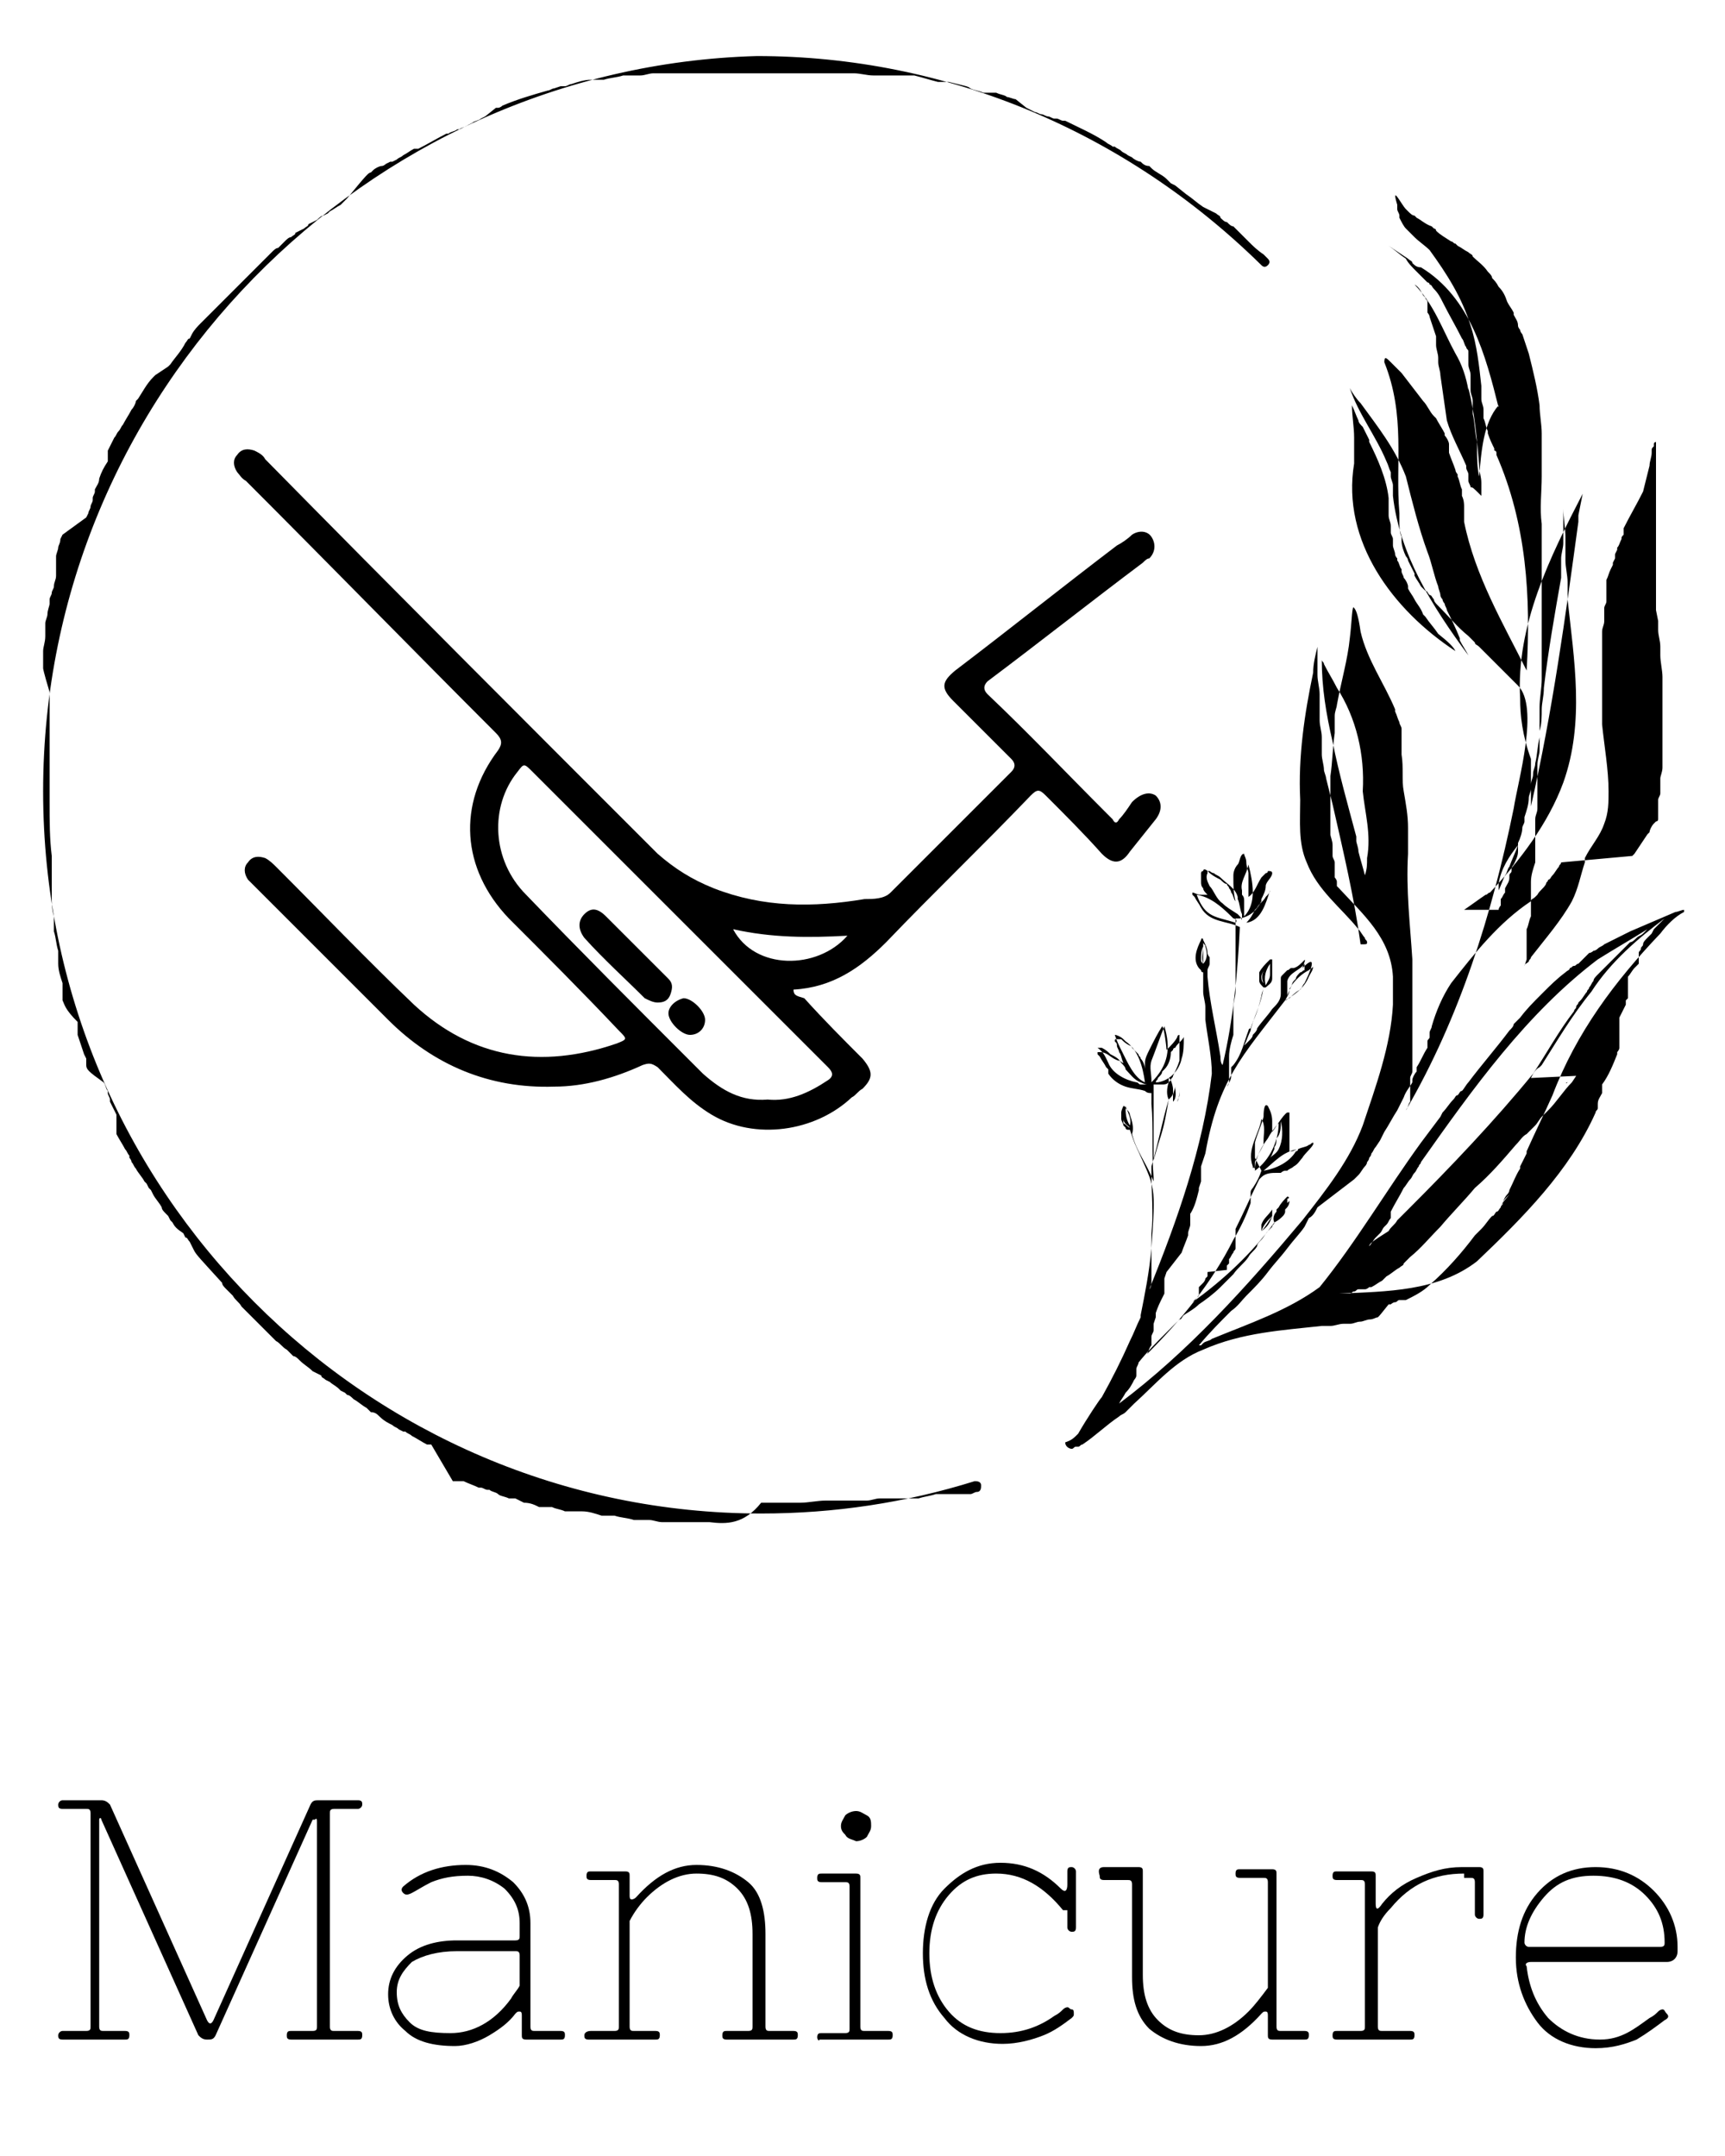 <?xml version="1.0" encoding="utf-8"?>
<!-- Generator: Adobe Illustrator 16.0.0, SVG Export Plug-In . SVG Version: 6.00 Build 0)  -->
<!DOCTYPE svg PUBLIC "-//W3C//DTD SVG 1.1//EN" "http://www.w3.org/Graphics/SVG/1.1/DTD/svg11.dtd">
<svg version="1.1" id="Capa_1" xmlns="http://www.w3.org/2000/svg" xmlns:xlink="http://www.w3.org/1999/xlink" x="0px" y="0px"
	 width="80px" height="100px" viewBox="0 0 80 100" style="enable-background:new 0 0 80 100;" xml:space="preserve">
<style type="text/css">
<![CDATA[
	.st0{fill-rule:evenodd;clip-rule:evenodd;}
]]>
</style>
<g>
	<path d="M2.9,94.2H4c0.2,0,0.2-0.1,0.2-0.2v-9.9c0-0.2-0.1-0.2-0.2-0.2H2.9c-0.2,0-0.2-0.1-0.2-0.2s0.1-0.2,0.2-0.2h1.8
		c0.2,0,0.3,0.1,0.4,0.2l4.5,10c0.1,0.2,0.2,0.2,0.3,0l4.5-10c0.1-0.2,0.2-0.2,0.4-0.2h1.8c0.2,0,0.2,0.1,0.2,0.2s-0.1,0.2-0.2,0.2
		h-1.1c-0.2,0-0.2,0.1-0.2,0.2V94c0,0.2,0.1,0.2,0.2,0.2h1.1c0.2,0,0.2,0.1,0.2,0.2c0,0.2-0.1,0.2-0.2,0.2h-3.1
		c-0.2,0-0.2-0.1-0.2-0.2c0-0.2,0.1-0.2,0.2-0.2h1c0.2,0,0.2-0.1,0.2-0.2v-9.5c0-0.1,0-0.2-0.1-0.1c0,0,0,0-0.1,0l-4.5,10
		c-0.1,0.2-0.2,0.2-0.4,0.2c-0.2,0-0.3-0.1-0.4-0.2l-4.5-10c0-0.1-0.1-0.1-0.1,0s0,0.1,0,0.1V94c0,0.2,0.1,0.2,0.2,0.2h1
		c0.2,0,0.2,0.1,0.2,0.2c0,0.2-0.1,0.2-0.2,0.2H2.9c-0.2,0-0.2-0.1-0.2-0.2C2.7,94.3,2.8,94.2,2.9,94.2z"/>
</g>
<g>
	<path d="M21.6,86.5c0.9,0,1.6,0.3,2.2,0.8c0.5,0.5,0.8,1.1,0.8,1.9V94c0,0.2,0.1,0.2,0.2,0.2H26c0.2,0,0.2,0.1,0.2,0.2
		c0,0.2-0.1,0.2-0.2,0.2h-1.6c-0.2,0-0.2-0.1-0.2-0.2v-0.9c0-0.1,0-0.2-0.1-0.2s-0.1,0-0.2,0.1c-0.3,0.4-0.7,0.7-1.2,1
		s-1.1,0.5-1.6,0.5c-1,0-1.8-0.2-2.3-0.7c-0.5-0.4-0.8-1-0.8-1.7s0.3-1.3,0.9-1.8c0.6-0.5,1.4-0.7,2.3-0.7h2.7
		c0.2,0,0.2-0.1,0.2-0.2v-0.6c0-0.6-0.2-1.1-0.7-1.6c-0.5-0.4-1.1-0.6-1.7-0.6c-0.7,0-1.2,0.1-1.7,0.3c-0.4,0.2-0.7,0.4-0.9,0.5
		c-0.2,0.1-0.3,0.1-0.4,0c-0.1-0.1-0.1-0.2,0-0.3C19.5,86.8,20.5,86.5,21.6,86.5z M24.1,90.7c0-0.2-0.1-0.2-0.2-0.2h-2.7
		c-0.9,0-1.6,0.2-2.1,0.5c-0.4,0.4-0.7,0.8-0.7,1.4s0.2,1,0.6,1.4c0.4,0.4,1,0.5,1.9,0.5c1,0,2-0.5,2.8-1.6c0.1-0.2,0.3-0.4,0.4-0.6
		V90.7z"/>
	<path d="M27.4,94.2h1.1c0.2,0,0.2-0.1,0.2-0.2v-6.6c0-0.2-0.1-0.2-0.2-0.2h-1.1c-0.2,0-0.2-0.1-0.2-0.2c0-0.2,0.1-0.2,0.2-0.2H29
		c0.2,0,0.2,0.1,0.2,0.2v0.9c0,0.1,0,0.2,0.1,0.2c0,0,0.1,0,0.2-0.1c0.9-1,1.8-1.5,2.8-1.5c1,0,1.8,0.3,2.4,0.8s0.8,1.4,0.8,2.4V94
		c0,0.2,0.1,0.2,0.2,0.2h1.1c0.2,0,0.2,0.1,0.2,0.2c0,0.2-0.1,0.2-0.2,0.2h-3.1c-0.2,0-0.2-0.1-0.2-0.2c0-0.2,0.1-0.2,0.2-0.2h1
		c0.2,0,0.2-0.1,0.2-0.2v-4.3c0-0.9-0.2-1.6-0.7-2.1c-0.5-0.5-1.1-0.7-1.9-0.7s-1.6,0.4-2.3,1.1c-0.3,0.3-0.6,0.7-0.8,1.1V94
		c0,0.2,0.1,0.2,0.2,0.2h1c0.2,0,0.2,0.1,0.2,0.2c0,0.2-0.1,0.2-0.2,0.2h-3.1c-0.2,0-0.2-0.1-0.2-0.2C27.1,94.3,27.2,94.2,27.4,94.2
		z"/>
	<path d="M37.9,94.5c0-0.2,0.1-0.2,0.2-0.2h1.1c0.2,0,0.2-0.1,0.2-0.2v-6.6c0-0.2-0.1-0.2-0.2-0.2h-1.1c-0.2,0-0.2-0.1-0.2-0.2
		c0-0.2,0.1-0.2,0.2-0.2h1.6c0.2,0,0.2,0.1,0.2,0.2V94c0,0.2,0.1,0.2,0.2,0.2h1.1c0.2,0,0.2,0.1,0.2,0.2c0,0.2-0.1,0.2-0.2,0.2h-3.2
		C38,94.7,37.9,94.6,37.9,94.5z M39.2,85.1C39.1,85,39,84.9,39,84.7s0.1-0.3,0.2-0.5c0.1-0.1,0.3-0.2,0.5-0.2c0.2,0,0.3,0.1,0.5,0.2
		s0.2,0.3,0.2,0.5s-0.1,0.3-0.2,0.5c-0.1,0.1-0.3,0.2-0.5,0.2C39.5,85.3,39.3,85.3,39.2,85.1z"/>
	<path d="M49.3,88.6c-0.9-1.1-1.9-1.7-3.1-1.7c-0.9,0-1.6,0.3-2.2,1c-0.6,0.7-0.9,1.6-0.9,2.7s0.3,2,0.9,2.7c0.6,0.7,1.4,1,2.4,1
		c1,0,1.8-0.3,2.5-0.8c0.2-0.1,0.3-0.2,0.4-0.3c0.1-0.1,0.2-0.1,0.2-0.1c0.1,0,0.1,0.1,0.2,0.1s0.1,0.1,0.1,0.2s0,0.1-0.1,0.2
		c-0.4,0.3-0.8,0.6-1.3,0.8s-1.2,0.4-1.9,0.4c-1.1,0-2.1-0.4-2.7-1.2c-0.7-0.8-1-1.8-1-3c0-1.2,0.3-2.3,1-3s1.5-1.2,2.6-1.2
		s2,0.4,2.8,1.2c0.2,0.2,0.3,0.1,0.3-0.2v-0.6c0-0.2,0.1-0.2,0.2-0.2s0.2,0.1,0.2,0.2v2.6c0,0.2-0.1,0.2-0.2,0.2s-0.2-0.1-0.2-0.2
		V88.6z"/>
	<path d="M51.2,86.6h1.6c0.2,0,0.2,0.1,0.2,0.2v4.8c0,0.9,0.2,1.6,0.7,2.1c0.5,0.5,1.1,0.7,1.9,0.7c0.8,0,1.6-0.4,2.3-1.1
		c0.3-0.3,0.6-0.7,0.9-1.1v-4.9c0-0.2-0.1-0.2-0.2-0.2h-1.1c-0.2,0-0.2-0.1-0.2-0.2c0-0.2,0.1-0.2,0.2-0.2H59c0.2,0,0.2,0.1,0.2,0.2
		V94c0,0.2,0.1,0.2,0.2,0.2h1.1c0.2,0,0.2,0.1,0.2,0.2c0,0.2-0.1,0.2-0.2,0.2H59c-0.2,0-0.2-0.1-0.2-0.2v-0.9c0-0.1,0-0.2-0.1-0.2
		s-0.1,0-0.2,0.1c-0.9,1-1.8,1.5-2.8,1.5s-1.8-0.3-2.4-0.8c-0.6-0.6-0.8-1.4-0.8-2.4v-4.3c0-0.2-0.1-0.2-0.2-0.2h-1.1
		c-0.2,0-0.2-0.1-0.2-0.2C50.9,86.7,51,86.6,51.2,86.6z"/>
	<path d="M67.9,86.9c-1.4,0-2.5,0.5-3.4,1.6c-0.3,0.3-0.5,0.6-0.6,0.9V94c0,0.2,0.1,0.2,0.2,0.2h1.3c0.2,0,0.2,0.1,0.2,0.2
		c0,0.2-0.1,0.2-0.2,0.2H62c-0.2,0-0.2-0.1-0.2-0.2c0-0.2,0.1-0.2,0.2-0.2h1.1c0.2,0,0.2-0.1,0.2-0.2v-6.6c0-0.2-0.1-0.2-0.2-0.2H62
		c-0.2,0-0.2-0.1-0.2-0.2c0-0.2,0.1-0.2,0.2-0.2h1.6c0.2,0,0.2,0.1,0.2,0.2v1.3c0,0.3,0.1,0.3,0.3,0c0.4-0.5,0.9-0.9,1.6-1.2
		s1.3-0.5,2.1-0.5h0.8c0.2,0,0.2,0.1,0.2,0.2v2c0,0.2-0.1,0.2-0.2,0.2s-0.2-0.1-0.2-0.2v-1.5c0-0.2-0.1-0.2-0.2-0.2H67.9z"/>
	<path d="M76.5,93.6c0.2-0.1,0.3-0.2,0.4-0.3c0.1-0.1,0.2-0.1,0.2-0.1c0.1,0,0.1,0.1,0.2,0.2c0.1,0.1,0.1,0.2-0.1,0.3
		c-0.4,0.3-0.8,0.6-1.3,0.9c-0.5,0.2-1.1,0.4-1.9,0.4c-1.1,0-2.1-0.4-2.7-1.2s-1-1.8-1-3c0-1.2,0.3-2.2,1-3c0.7-0.8,1.6-1.2,2.7-1.2
		c1.1,0,2,0.4,2.7,1.1c0.7,0.7,1.1,1.6,1.1,2.6v0.2c0,0.3-0.2,0.5-0.5,0.5h-6.3c-0.2,0-0.3,0.1-0.2,0.2c0.1,0.9,0.4,1.7,1,2.4
		c0.6,0.6,1.4,1,2.4,1S75.8,94.1,76.5,93.6z M70.7,90.1c0,0.1,0.1,0.2,0.2,0.2H77c0.2,0,0.2-0.1,0.2-0.2c0-0.9-0.3-1.6-0.9-2.2
		c-0.6-0.6-1.4-0.9-2.4-0.9s-1.7,0.3-2.3,1S70.7,89.4,70.7,90.1z"/>
</g>
<path class="st0" d="M67.2,15.6C67.2,15.6,67.2,15.6,67.2,15.6C67.2,15.6,67.2,15.6,67.2,15.6C67.2,15.6,67.2,15.6,67.2,15.6"/>
<path class="st0" d="M65.1,12.4C65.1,12.4,65.1,12.4,65.1,12.4C65.1,12.4,65.1,12.4,65.1,12.4C65.1,12.4,65.1,12.4,65.1,12.4"/>
<polyline class="st0" points="64.6,11.9 64.6,11.9 64.6,11.9 64.6,11.9 "/>
<path class="st0" d="M63.4,39.8C63.4,39.8,63.4,39.8,63.4,39.8C63.4,39.8,63.4,39.8,63.4,39.8C63.4,39.8,63.4,39.8,63.4,39.8"/>
<polyline class="st0" points="62,31.9 62,31.9 62,31.9 62,31.9 "/>
<polyline class="st0" points="59.9,34.3 59.9,34.3 59.9,34.3 59.9,34.3 "/>
<path class="st0" d="M70.7,49.8C70.7,49.8,70.7,49.8,70.7,49.8S70.7,49.8,70.7,49.8z"/>
<polyline class="st0" points="73.7,45.9 73.7,45.9 73.7,45.9 73.7,45.9 "/>
<polyline class="st0" points="74.1,44.3 74.1,44.3 74.1,44.3 74.1,44.3 "/>
<polyline class="st0" points="64.1,56.7 64.1,56.7 64.1,56.7 64.1,56.7 "/>
<polyline class="st0" points="64.9,11.9 64.8,11.9 64.8,11.9 64.9,11.9 "/>
<path class="st0" d="M73.9,25.1C73.9,25.1,73.9,25.1,73.9,25.1C73.9,25.1,73.9,25.1,73.9,25.1C73.9,25.1,73.9,25.1,73.9,25.1"/>
<polyline class="st0" points="67.2,15.6 67.2,15.6 67.2,15.6 67.2,15.6 "/>
<path class="st0" d="M73.7,45.9C73.7,45.9,73.7,45.9,73.7,45.9C73.7,45.9,73.7,45.9,73.7,45.9C73.7,45.9,73.7,45.9,73.7,45.9"/>
<path class="st0" d="M69,21.5L69,21.5C69,21.5,69,21.5,69,21.5C69,21.5,69,21.5,69,21.5"/>
<polyline class="st0" points="62.4,9.9 62.4,9.9 62.4,9.9 62.4,9.9 "/>
<path class="st0" d="M63.6,46C63.6,46,63.6,46,63.6,46C63.6,46,63.6,46,63.6,46C63.6,46,63.6,46,63.6,46"/>
<polyline class="st0" points="78.7,41.7 78.7,41.7 78.7,41.7 78.7,41.7 "/>
<path class="st0" d="M69,24.3C69,24.3,69,24.3,69,24.3C69,24.3,69,24.3,69,24.3C69,24.3,69,24.3,69,24.3"/>
<polyline class="st0" points="62.2,54.1 62.2,54.2 62.2,54.2 62.2,54.1 "/>
<path class="st0" d="M70.5,32.4c-0.2-3.4,1.4-6.6,2.9-9.5l-0.2,1v0l0,0.3v0h0c-0.6,4.4-1.2,8.8-2.2,13.2l0-0.2v0c0-0.1,0-0.3,0-0.4
	h0v0l0-0.4l0,0v0l0-0.4h0v0l0-0.4h0v0l0-0.4l0,0v0C70.6,34.1,70.5,33.2,70.5,32.4 M69.5,41c0.1-0.7,0.5-1.3,0.9-1.8
	c-0.1,0.3-0.3,0.7-0.4,1v0h0c-0.1,0.1-0.1,0.3-0.2,0.4v0h0c-0.1,0.2-0.2,0.5-0.3,0.7C69.5,41.2,69.5,41.1,69.5,41z M69.5,42.2
	c0-0.1,0.1-0.2,0.1-0.2v0l0,0l0-0.1v0h0l0-0.1v0h0l0-0.1v0h0c0.1-0.1,0.1-0.2,0.2-0.3l0,0l0-0.1l0,0h0l0-0.1v0
	c0.1-0.2,0.2-0.3,0.2-0.5v0h0l0-0.1v0h0c0-0.1,0.1-0.1,0.1-0.2v0h0l0-0.1v0h0c0-0.1,0.1-0.2,0.1-0.2v0h0c0.1-0.2,0.2-0.4,0.2-0.6v0
	h0l0-0.1v0h0l0-0.1v0h0l0-0.1v0h0l0-0.1v0h0c0.1-0.2,0.2-0.5,0.2-0.7v0h0c0-0.1,0.1-0.2,0.1-0.3v0h0l0-0.2v0h0
	c0.1-0.3,0.2-0.6,0.2-0.9v0h0c0-0.1,0.1-0.3,0.1-0.4v0h0l0-0.2v0h0c0-0.2,0.1-0.3,0.1-0.5v0h0c0-0.2,0.1-0.3,0.1-0.5v0h0
	c0.1-0.4,0.1-0.8,0.2-1.2v0l0,0l0-0.3v0l0,0c0.1-0.3,0.1-0.7,0.1-1l0,0c0-0.3,0.1-0.6,0.1-1c0.2-1.7,0.5-3.4,0.8-5.1v0h0l0-0.3v0
	l0-0.3v0l0,0l0-0.3v0h0c0-0.2,0.1-0.5,0.1-0.7v0h0c0-0.1,0-0.2,0-0.3v-0.1h0c0-0.1,0-0.2,0-0.3v-0.1h0c0-0.1,0-0.2,0-0.3v-0.1h0
	c0-0.1,0-0.2,0-0.4c0,0.4,0.1,0.9,0.1,1.3l0,0v0c0,0.1,0,0.2,0,0.4h0v0.1c0,0.1,0,0.2,0,0.3h0v0l0,0.1c0,0,0,0.1,0,0.1l0,0
	c0,0.2,0,0.5,0,0.7h0V26c0,0.3,0.1,0.7,0.1,1l0,0v0c0,0.1,0,0.3,0,0.4l0,0v0l0,0.4l0,0v0c0.3,2.8,0.8,5.7-0.2,8.5
	c-0.7,1.9-2,3.6-3.4,5.1c-0.1,0-0.1,0.1-0.2,0.1c0,0,0,0,0,0c-0.3,0.2-0.7,0.5-1,0.7C69.4,42.2,69.5,42.2,69.5,42.2z M68.2,22.6
	c0-0.1-0.1-0.2-0.1-0.3h0l0,0l0-0.1h0v0l0-0.1h0v0l0-0.1l0,0v0c0-0.1-0.1-0.2-0.1-0.3l0,0v0l0-0.1h0v0c-0.3-0.7-0.7-1.4-0.9-2.1
	c-0.1-0.7-0.2-1.4-0.3-2.1h0v0c0-0.2-0.1-0.4-0.1-0.6l0,0l0,0c0-0.1,0-0.2,0-0.2h0v0c0-0.2-0.1-0.4-0.1-0.6h0v0l0-0.2h0v0
	c0-0.1,0-0.1,0-0.2l0,0v0c-0.1-0.3-0.2-0.6-0.3-0.9h0v0c0-0.1-0.1-0.2-0.1-0.2v0l0-0.1h0v0l0-0.1h0v0l0-0.1h0v0l0-0.1h0v0l0-0.1h0v0
	c0-0.1-0.1-0.1-0.1-0.2c0,0-0.1-0.1-0.1-0.1h0v0c-0.1-0.2-0.2-0.4-0.4-0.5c0.9,0.9,1.3,2.1,1.9,3.2c0.3,0.5,0.5,1.1,0.6,1.7
	c0,0,0,0,0-0.1c0.3,1.2,0.4,2.4,0.5,3.6v0c0,0.3,0.1,0.5,0.1,0.8h0v0c0,0.1,0,0.2,0,0.3h0v0c0,0.1,0,0.2,0,0.3
	C68.3,22.6,68.3,22.6,68.2,22.6z M68.6,22.1c-0.1-0.4-0.1-0.9-0.1-1.3l0,0v0c0-0.1,0-0.2,0-0.3c-0.1-0.4-0.1-0.9-0.2-1.3h0v0
	c0-0.1,0-0.2,0-0.3h0v0c0-0.1,0-0.2,0-0.3h0v0c0-0.2-0.1-0.3-0.1-0.5h0v0l0-0.2h0v-0.1c0-0.1,0-0.1,0-0.2h0v0c0-0.1,0-0.1,0-0.2l0,0
	v0c0-0.2-0.1-0.3-0.1-0.5l0,0v0l0-0.1h0v0c0,0,0-0.1,0-0.1h0v0l0-0.1h0v0l0,0h0v-0.1l0-0.1h0v0l0-0.1h0v0c0-0.1-0.1-0.1-0.1-0.2
	c0,0,0,0,0,0c-0.1-0.1-0.1-0.3-0.2-0.4c0,0,0,0,0,0c0,0,0,0,0,0c-0.3-0.6-0.6-1.1-0.9-1.7l0,0v0c-0.1-0.2-0.2-0.4-0.4-0.6h0l0,0l0,0
	h0v0c-0.1-0.1-0.1-0.2-0.2-0.2h0v0c0,0,0-0.1-0.1-0.1c0,0,0,0,0,0c0,0,0,0,0,0c0,0,0,0,0,0c0,0-0.1-0.1-0.1-0.1c0,0,0,0,0,0
	c-0.1-0.1-0.3-0.3-0.4-0.4c0,0,0,0,0,0c0,0,0,0,0,0c0,0,0,0,0,0c-0.2-0.2-0.4-0.4-0.5-0.6c0,0,0,0,0,0c0,0,0,0,0,0c0,0,0,0,0,0l0,0
	h0v0l0,0h0v0l0,0h0v0l0,0h0v0l0,0h0v0l0,0h0v0l0,0h0v0c-0.3-0.2-0.5-0.4-0.8-0.6c0.3,0.2,0.6,0.4,0.9,0.6h0v0
	c0.1,0.1,0.2,0.1,0.2,0.2c0,0,0,0,0,0c0.1,0.1,0.2,0.2,0.4,0.2c2.3,1.4,3,4.1,3.6,6.5c0,0,0,0,0-0.1C68.8,19.6,68.7,20.9,68.6,22.1z
	 M67.3,30C67.3,30,67.2,30,67.3,30C67.3,30,67.3,30,67.3,30L67.3,30C67.3,30,67.3,30,67.3,30C67.3,30,67.3,30,67.3,30z M67.5,30.2
	c-2.9-1.9-5.3-5.1-4.7-8.7c0-0.4,0-0.8,0-1.1h0v-0.1c0-0.5-0.1-1-0.1-1.5c0.1,0.2,0.2,0.5,0.3,0.7c0,0,0,0,0,0
	c0,0.1,0.1,0.2,0.2,0.3c0,0,0,0,0,0c0.1,0.2,0.2,0.4,0.3,0.6l0,0l0,0.1l0,0v0c0.4,0.8,0.8,1.7,0.9,2.6c0,0,0,0,0,0
	c0,0.1,0,0.2,0,0.3h0v0.1c0,0.1,0,0.2,0,0.3h0v0.1c0,0.2,0.1,0.3,0.1,0.5h0v0c0,0.1,0,0.1,0,0.2h0v0l0,0.1h0v0
	c0,0.1,0.1,0.2,0.1,0.3v0l0,0.1h0v0l0,0.1h0v0l0,0.1h0v0c0,0.1,0.1,0.3,0.1,0.4h0v0c0,0.1,0.1,0.2,0.1,0.2v0l0,0.1h0v0
	c0.1,0.1,0.1,0.3,0.2,0.4l0,0v0l0,0.1h0v0c0,0.1,0.1,0.2,0.1,0.3l0,0v0c0.1,0.1,0.2,0.3,0.2,0.4h0v0l0,0.1c0.1,0.2,0.2,0.3,0.3,0.5
	h0v0c0.1,0.2,0.3,0.4,0.4,0.7h0v0l0.1,0.1l0,0v0c0.2,0.3,0.4,0.5,0.6,0.8h0v0C67.2,29.8,67.4,30,67.5,30.2
	C67.5,30.2,67.5,30.2,67.5,30.2z M64.6,23c0-0.1,0-0.1,0-0.2h0v-0.1c0-0.1,0-0.2,0-0.2h0v0c0-0.1-0.1-0.3-0.1-0.4v0c0,0,0-0.1,0-0.1
	h0v0c0,0,0-0.1,0-0.1h0v0c-0.1-0.2-0.1-0.3-0.2-0.5h0v0c-0.5-1.2-1.3-2.2-1.7-3.4c0.1,0.2,0.3,0.5,0.5,0.7l0,0v0
	c0.8,1.1,1.6,2.1,2.1,3.4c0.3,1.2,0.6,2.4,1,3.5v0c0.2,0.5,0.3,1.1,0.5,1.6h0v0c0,0.1,0.1,0.3,0.1,0.4h0v0c0,0.1,0.1,0.2,0.1,0.2h0
	v0c0,0.1,0.1,0.2,0.1,0.2h0v0c0,0.1,0.1,0.2,0.1,0.3c0.2,0.4,0.4,0.8,0.6,1.3h0v0l0,0.1l0,0v0c0.1,0.2,0.3,0.5,0.4,0.7
	C66.4,28.1,64.9,25.7,64.6,23z M60.8,31.1C60.8,31.1,60.8,31.1,60.8,31.1C60.8,31.1,60.8,31.1,60.8,31.1S60.8,31.1,60.8,31.1z
	 M63.4,43.7c0-0.1-0.1-0.1-0.1-0.2h0v0c-0.1-0.1-0.2-0.3-0.3-0.4h0v0c-0.8-1-1.9-1.8-2.4-3.1c-0.4-0.9-0.3-1.9-0.3-2.9
	c-0.1-2,0.2-4,0.6-5.9c0,0,0,0,0,0c0,0,0,0,0,0l0,0c0-0.4,0.1-0.8,0.2-1.2c0,0.1,0,0.2,0,0.3h0v0.2c0,0.2,0,0.4,0,0.6h0v0.2
	c0,0.3,0.1,0.6,0.1,0.9h0v0.1c0,0.1,0,0.2,0,0.3h0v0.1c0,0.1,0,0.2,0,0.3h0v0.1l0,0.3h0v0c0,0.3,0.1,0.5,0.1,0.8h0v0l0,0.2h0v0
	l0,0.2h0v0l0,0.2h0v0l0,0.2v0c0,0.2,0.1,0.5,0.1,0.7l0,0v0c0,0.1,0.1,0.3,0.1,0.4l0,0v0c0.1,0.4,0.2,0.8,0.3,1.2l0,0
	c0.5,2.2,1,4.3,1.3,6.5C63.4,43.8,63.4,43.8,63.4,43.7z M63.4,39.8C63.4,39.8,63.4,39.8,63.4,39.8C63.4,39.8,63.4,39.8,63.4,39.8
	c0,0.3,0,0.5-0.1,0.8c0,0,0,0,0,0c0,0,0,0,0,0c-0.1-0.4-0.2-0.7-0.3-1.1c0-0.2-0.1-0.4-0.1-0.5h0v0l0-0.2l0,0v0
	c-0.4-1.5-0.8-2.9-1.1-4.4c0,0,0,0,0,0c-0.3-1.3-0.5-2.5-0.5-3.8c0,0.1,0.1,0.1,0.1,0.2h0v0c0.2,0.4,0.4,0.7,0.6,1.1c0,0,0,0,0,0
	c0,0,0,0,0,0c0.9,1.4,1.3,3.1,1.2,4.8C63.3,37.7,63.6,38.7,63.4,39.8z M59.1,56L59.1,56L59.1,56L59.1,56z M59,56.4
	C59,56.4,59,56.5,59,56.4C59,56.5,59,56.5,59,56.4c-0.1,0.3-0.2,0.5-0.5,0.7C58.7,56.9,58.8,56.7,59,56.4C59,56.5,59,56.5,59,56.4
	C59,56.5,59,56.4,59,56.4z M58.5,56.8c0.1-0.3,0.3-0.4,0.5-0.7c0,0.1,0,0.1,0,0.2c0,0,0,0,0,0c0,0,0,0,0,0.1c0,0,0,0,0,0l0,0
	c-0.2,0.2-0.4,0.4-0.5,0.7C58.5,57,58.5,56.9,58.5,56.8z M60.2,53.3C60.2,53.3,60.2,53.3,60.2,53.3C60.2,53.3,60.2,53.3,60.2,53.3
	C60.2,53.3,60.2,53.3,60.2,53.3C60.2,53.3,60.2,53.3,60.2,53.3C60.2,53.3,60.2,53.3,60.2,53.3C60.2,53.3,60.2,53.3,60.2,53.3
	C60.2,53.3,60.2,53.3,60.2,53.3c0,0,0,0.1-0.1,0.1c-0.3,0.5-0.9,0.8-1.5,0.9C59.1,53.9,59.5,53.4,60.2,53.3z M59.4,52
	C59.4,52,59.4,52,59.4,52C59.4,52,59.4,52,59.4,52C59.4,52,59.4,52,59.4,52C59.4,52,59.4,52,59.4,52C59.4,52,59.4,52,59.4,52
	C59.4,52,59.4,52,59.4,52c0.1,0.4,0.1,0.9-0.1,1.3c0,0,0,0,0,0c-0.1,0.2-0.3,0.3-0.4,0.4c0.1-0.1,0.1-0.2,0.2-0.4l0,0
	c0,0,0-0.1,0-0.1v0h0c0.1-0.1,0.1-0.3,0.1-0.4v0C59.4,52.6,59.4,52.3,59.4,52z M58.8,52.8c0.1-0.2,0.3-0.5,0.5-0.7
	c0,0.8-0.4,1.7-1.1,2.2C58.2,53.7,58.5,53.2,58.8,52.8z M58.1,54.2C58.1,54.2,58.1,54.2,58.1,54.2c0-0.1,0-0.1,0-0.1l0,0
	c-0.3-0.8,0.3-1.5,0.4-2.2v0h0c0,0,0-0.1,0-0.1c0,0,0,0,0,0.1c0,0,0,0,0,0c0.2,0.3,0.1,0.7,0.1,1c0,0,0,0,0,0c0,0.1,0,0.1,0,0.2
	c-0.1,0.2-0.3,0.5-0.4,0.8v0.1h0c0,0,0,0.1,0,0.1v0.1h0C58.1,54.1,58.1,54.2,58.1,54.2z M61.1,44.7L61.1,44.7z M60.7,45
	c0.1-0.1,0.2-0.1,0.2-0.2c0,0.2-0.1,0.3-0.2,0.5c0,0,0,0,0,0c-0.2,0.5-0.6,0.8-1.1,1.1c0.1-0.2,0.2-0.3,0.2-0.5c0,0,0,0,0,0
	c0-0.1,0.1-0.1,0.1-0.2c0,0,0,0,0,0c0,0,0,0,0,0c0,0,0,0,0,0C60.2,45.3,60.5,45.1,60.7,45z M59.7,45.6c0,0,0-0.1,0-0.1
	c0.1-0.4,0.6-0.5,0.8-0.8c0,0.1,0,0.1,0,0.2c0,0,0,0,0,0c0,0,0,0.1,0,0.1c-0.1,0-0.1,0.1-0.2,0.1v0h0c0,0,0,0,0,0v0h0
	c-0.1,0.1-0.2,0.2-0.2,0.3v0h0c0,0-0.1,0.1-0.1,0.1v0h0c-0.1,0.1-0.1,0.3-0.2,0.4v0l0,0c0,0.1-0.1,0.2-0.1,0.3c0,0,0,0,0,0
	c0,0,0,0,0,0C59.7,46,59.7,45.8,59.7,45.6C59.7,45.6,59.7,45.6,59.7,45.6z M58.9,44.7c0,0.2,0,0.3,0,0.5c0,0.2-0.1,0.3-0.2,0.5
	C58.6,45.3,58.7,45,58.9,44.7z M58.6,45.6c-0.1-0.1-0.1-0.2-0.1-0.3c0-0.1,0.1-0.3,0.2-0.4C58.5,45.1,58.5,45.4,58.6,45.6z
	 M58.2,42.2C58.2,42.2,58.2,42.2,58.2,42.2C58.2,42.2,58.2,42.2,58.2,42.2L58.2,42.2L58.2,42.2L58.2,42.2l0.1-0.1v0l0,0l0,0
	c0.1-0.2,0.3-0.3,0.4-0.5v0h0c0.1-0.1,0.2-0.2,0.2-0.3c-0.2,0.6-0.4,1.4-1.1,1.5C58,42.6,58.1,42.4,58.2,42.2
	C58.2,42.2,58.2,42.2,58.2,42.2C58.2,42.2,58.2,42.2,58.2,42.2z M57.9,40.1c0.2,0.8,0.4,1.8-0.2,2.4c0,0,0,0,0,0.1
	c0-0.3,0-0.5,0-0.8h0v0c0-0.1,0-0.2-0.1-0.3c0-0.1,0-0.1,0-0.2c0,0,0,0,0,0c0,0,0,0,0,0C57.5,40.9,57.8,40.6,57.9,40.1L57.9,40.1
	L57.9,40.1C57.9,40.2,57.9,40.1,57.9,40.1z M57.3,42.8c-0.9-0.3-1.4-0.2-1.8-1.3c0.6,0.1,1.1,0.5,1.6,1c0,0,0,0,0,0
	c0,0,0.1,0.1,0.1,0.1c0,0,0,0,0,0C57.3,42.6,57.4,42.7,57.3,42.8C57.4,42.8,57.3,42.8,57.3,42.8z M56.7,41.9
	c-0.3-0.2-0.4-0.6-0.6-0.8c-0.1-0.2-0.2-0.4-0.1-0.6c0,0,0,0,0,0c0,0,0,0,0,0c0,0,0,0,0,0c0,0,0-0.1,0-0.1c0,0,0,0,0.1,0
	c0,0,0,0,0,0c0,0,0.1,0.1,0.2,0.1c0,0,0,0,0,0c0.1,0.1,0.2,0.1,0.3,0.2c0,0,0,0,0,0c0.3,0.3,0.7,0.5,0.8,0.9c0,0,0,0.1,0,0.1
	c0.1,0.2,0.1,0.5,0.2,0.7l0,0v0c0,0.1,0,0.1,0,0.2h0v0c0,0,0,0,0,0.1c0,0,0,0,0,0l0,0c0,0,0,0,0,0c0-0.1-0.1-0.2-0.2-0.3h0v0
	C57.1,42.2,56.9,42.1,56.7,41.9z M55.7,44.5c0-0.2,0-0.4,0.1-0.6c0,0.3-0.1,0.5,0,0.8C55.7,44.6,55.7,44.6,55.7,44.5z M55.8,44.4
	c0-0.3,0-0.5,0-0.8c0,0,0,0,0,0.1c0,0.1,0.1,0.1,0.1,0.2c0,0,0,0,0,0c0.1,0.3,0.1,0.6-0.1,0.8C55.8,44.7,55.8,44.6,55.8,44.4z
	 M54.7,50.5c0,0.1,0,0.2,0,0.3c0,0,0,0,0,0c0,0,0,0,0,0v0c0,0.1-0.1,0.2-0.1,0.3C54.7,50.9,54.7,50.7,54.7,50.5
	C54.7,50.5,54.7,50.5,54.7,50.5z M54.4,50.8c0-0.1,0.1-0.3,0.1-0.4c0,0.2,0.1,0.5-0.1,0.7C54.4,50.9,54.4,50.9,54.4,50.8z M52,48.7
	c-0.1-0.2-0.2-0.4-0.3-0.7c0.1,0,0.3,0.1,0.4,0.2l0,0c0,0,0.1,0.1,0.1,0.1h0v0c0,0,0,0,0,0c0,0,0,0,0,0l0,0c0,0,0,0,0,0
	c0.6,0.4,0.8,1.2,0.9,1.9C52.6,50,52.3,49.3,52,48.7z M53.2,50.3c-0.1,0-0.1,0-0.2,0c0,0,0,0,0,0c0,0,0,0,0,0c0,0-0.1,0-0.1,0l0,0
	c-0.1,0-0.1-0.1-0.2-0.1c0,0,0,0,0,0c-0.5-0.1-1.1-0.4-1.3-0.9c0,0,0,0,0,0c0,0,0,0,0,0c-0.1-0.2-0.2-0.5-0.5-0.7c0.1,0,0.2,0,0.2,0
	l0,0c0.2,0.1,0.3,0.2,0.4,0.3c0.2,0.1,0.4,0.2,0.5,0.4l0,0c0,0,0,0,0,0c0.1,0.1,0.2,0.2,0.2,0.3h0v0c0.2,0.2,0.4,0.5,0.7,0.6
	c0,0,0,0,0,0C53.1,50.3,53.2,50.3,53.2,50.3C53.3,50.3,53.3,50.3,53.2,50.3C53.2,50.3,53.2,50.3,53.2,50.3z M54.4,48.7
	c0,0,0-0.1,0.1-0.1c0.1-0.2,0.3-0.3,0.4-0.5c0,0.4,0,0.7-0.1,1c-0.1,0.5-0.5,1-1.1,1.1l0,0c0,0,0,0-0.1,0c0-0.1,0.1-0.1,0.1-0.2
	c0,0,0,0,0,0c0,0,0,0,0,0c0.1-0.1,0.2-0.2,0.2-0.3v0c0,0,0.1-0.1,0.1-0.1v0h0c0.2-0.2,0.3-0.5,0.3-0.8v0h0
	C54.3,48.8,54.4,48.7,54.4,48.7z M54.1,47.5C54.1,47.5,54.1,47.5,54.1,47.5C54.1,47.5,54.1,47.5,54.1,47.5L54.1,47.5z M53.4,50.2
	C53.4,50.1,53.4,50.1,53.4,50.2L53.4,50.2l0-0.1c0-0.3-0.1-0.6,0-0.9c0.2-0.5,0.4-1.1,0.6-1.6c0,0,0,0,0,0
	C54.3,48.6,54.2,49.4,53.4,50.2z M52.4,52.3C52.4,52.3,52.4,52.3,52.4,52.3C52.4,52.3,52.4,52.3,52.4,52.3c-0.1-0.1-0.3-0.2-0.3-0.4
	l0,0c0-0.2,0-0.4,0-0.5c0,0.1,0,0.1,0,0.2h0v0.1c0,0.1,0,0.1,0,0.1h0v0c0,0,0,0.1,0,0.1h0v0c0,0,0,0.1,0,0.1h0v0c0,0,0,0.1,0,0.1h0
	v0C52.3,52.2,52.3,52.3,52.4,52.3C52.4,52.3,52.4,52.3,52.4,52.3z M52.4,52.2c-0.2-0.3-0.2-0.6-0.2-0.9c0,0,0,0,0,0
	C52.3,51.6,52.5,51.9,52.4,52.2z M53.5,59.7C53.5,59.7,53.5,59.7,53.5,59.7C53.5,59.7,53.5,59.7,53.5,59.7
	C53.5,59.7,53.5,59.7,53.5,59.7z M63.5,57.8C63.5,57.8,63.4,57.8,63.5,57.8c0.1-0.1,0.2-0.3,0.3-0.4v0h0l0.1-0.1v0h0l0.1-0.1v0l0,0
	c0.1-0.1,0.1-0.2,0.2-0.3c0,0,0,0,0,0c0,0,0.1-0.1,0.1-0.1v0h0c0.1-0.1,0.1-0.2,0.2-0.3v0l0,0l0-0.1v0h0l0-0.1v0h0l0-0.1v0h0
	c0.2-0.4,0.4-0.7,0.6-1.1c0,0,0,0,0,0c0.1-0.1,0.2-0.3,0.3-0.4c0,0,0,0,0,0c0.1-0.1,0.1-0.2,0.2-0.3c0,0,0,0,0,0
	c0.1-0.1,0.1-0.2,0.2-0.3c0,0,0,0,0,0c0-0.1,0.1-0.1,0.1-0.2c0,0,0,0,0,0c2.4-3.4,4.9-6.9,8.2-9.4c0,0,0,0,0,0c0,0,0,0,0,0
	c0,0,0,0,0,0c0.8-0.5,1.5-0.9,2.3-1.4c-0.1,0.1-0.1,0.1-0.2,0.2c-0.1,0.1-0.2,0.1-0.3,0.2c-0.1,0.1-0.2,0.2-0.3,0.2v0h0
	c-0.1,0.1-0.2,0.2-0.3,0.3v0h0c-0.2,0.2-0.4,0.4-0.6,0.6l0,0l0,0v0l0,0l0,0v0h0l0,0v0h0l0,0v0l0,0l0,0v0l0,0l0,0l0,0h0
	c-0.2,0.2-0.4,0.4-0.6,0.6v0h0c-0.1,0.1-0.2,0.2-0.2,0.3v0h0c-0.1,0.1-0.1,0.2-0.2,0.3c0,0,0,0,0,0c0,0,0,0,0,0
	c0,0.1-0.1,0.1-0.1,0.2c0,0,0,0,0,0c-0.1,0.1-0.2,0.3-0.3,0.4c0,0,0,0,0,0c0,0-0.1,0.1-0.1,0.1v0h0c0,0.1-0.1,0.1-0.1,0.2v0h0
	c0,0.1-0.1,0.1-0.1,0.2v0h0c-0.7,0.9-1.3,2-1.9,2.9c0,0,0,0,0,0c0,0,0,0,0,0c0,0,0,0,0,0c0,0,0,0,0,0c0,0,0,0,0,0c0,0,0,0,0,0
	c0,0,0,0,0,0c0,0,0,0,0,0c0,0,0,0,0,0c0,0,0,0,0,0c0,0,0,0,0,0c-1.8,2.2-3.8,4.3-5.8,6.3v0h0l0,0l0,0l0,0c-0.2,0.2-0.3,0.3-0.5,0.5
	v0h0l0,0v0h0l0,0v0h0l0,0c-0.1,0.2-0.3,0.3-0.4,0.5v0h0l0,0v0l0,0C63.6,57.6,63.5,57.7,63.5,57.8C63.4,57.8,63.4,57.8,63.5,57.8z
	 M77.2,42.6c-0.1,0.1-0.2,0.2-0.3,0.3v0h0l0,0v0h0c-0.1,0.1-0.1,0.1-0.2,0.2v0h0l0,0v0h0l0,0v0h0l0,0v0h0l0,0v0h0l0,0v0h0l-0.1,0.2
	v0h0l0,0v0h0l0,0v0h0l0,0v0h0c-0.1,0.1-0.1,0.1-0.2,0.2v0h0l0,0v0h0c-0.1,0.1-0.2,0.2-0.2,0.3v0l0,0c0,0.1-0.1,0.1-0.1,0.2v0h0
	c0,0.1-0.1,0.1-0.1,0.2v0h0l0,0v0h0l0,0.1v0h0l0,0v0h0l0,0v0h0l0,0.1v0h0l0,0v0h0l0,0h0l0,0.1v0h0l0,0v0h0l0,0.1v0h0l0,0v0h0l0,0v0
	h0l0,0.1v0h0l0,0v0h0l-0.1,0.1v0h0l-0.1,0.1v0h0c-0.1,0.1-0.2,0.3-0.3,0.4v0h0l0,0.1v0h0l0,0l0,0l0,0.1v0h0l0,0.1v0h0l0,0v0h0l0,0.1
	v0h0l0,0.1v0h0l0,0v0h0l0,0.1v0h0l0,0.1v0h0l0,0v0.1h0l0,0v0h0l0,0.1v0h0l0,0.1v0h0l-0.1,0.1v0h0l0,0.1v0h0l0,0.1v0h0
	c-0.1,0.2-0.2,0.4-0.3,0.6v0h0l0,0.1v0h0l0,0.1v0h0l0,0.1v0h0l0,0.1v0h0l0,0.1v0.1h0l0,0v0.1h0l0,0.1v0h0l0,0.1v0h0l0,0.1v0.1h0l0,0
	v0.1h0l0,0.1v0h0l0,0.1v0h0c0,0.1-0.1,0.2-0.1,0.2v0h0l0,0.1c0,0,0,0,0,0c-0.2,0.5-0.4,1-0.7,1.4v0h0l0,0.1l0,0l0,0l0,0.1l0,0l0,0
	l0,0.1v0h0l0,0.1c-0.1,0.2-0.2,0.3-0.2,0.5v0h0l0,0.1v0h0l0,0.1v0h0c0,0.1-0.1,0.1-0.1,0.2c0,0,0,0,0,0c-1.2,2.7-3.4,4.9-5.5,6.9
	c-1.8,1.4-4.2,1.4-6.4,1.5l0,0h0l-0.2,0c0.1,0,0.1,0,0.2,0v0h0l0.1,0v0h0l0.1,0v0h0l0.1,0v0h0l0.1,0l0,0h0l0.1,0v0h0
	c0.1,0,0.1-0.1,0.2-0.1h0c0.1,0,0.1-0.1,0.2-0.1v0h0l0.1,0v0h0l0.1,0v0h0l0.1,0l0,0h0c0.1,0,0.2-0.1,0.2-0.1v0h0l0.1,0v0h0
	c0.2-0.1,0.3-0.2,0.5-0.3v0h0l0.1-0.1v0h0l0.1-0.1v0h0c0.2-0.1,0.4-0.3,0.6-0.4l0,0h0l0,0v0h0c0.1-0.1,0.2-0.1,0.2-0.2v0h0l0,0v0h0
	c0.1-0.1,0.2-0.2,0.3-0.3v0l0,0c0.5-0.4,0.9-0.9,1.4-1.4v0h0l0,0l0,0l0,0c0.5-0.6,1.1-1.2,1.6-1.8c0.7-0.6,1.3-1.3,1.9-2v0h0l0,0v0
	h0l0,0l0,0l0,0c0.2-0.2,0.3-0.4,0.5-0.5l0,0c0.1-0.1,0.3-0.3,0.4-0.4v0h0c0.1-0.1,0.2-0.3,0.3-0.4v0h0l0.3-0.3v0h0
	c0.4-0.4,0.7-0.9,1.1-1.3v0l0,0l0.2-0.3v0l0,0L71,50c0.1-0.2,0.2-0.4,0.4-0.5v0h0l0.1-0.1v0l0,0c0.7-1.1,1.4-2.3,2.3-3.4
	c0,0,0,0,0,0c0,0,0,0,0,0C74.7,44.6,76,43.5,77.2,42.6C77.2,42.6,77.2,42.6,77.2,42.6z M50,66.5L50,66.5L50,66.5
	c0.4-0.7,1-1.6,1.1-1.7c0,0,0,0,0,0c0.5-0.9,0.9-1.7,1.3-2.6h0v0c0.2-0.4,0.3-0.7,0.5-1.1l0,0l0-0.1c0.2-1,0.4-2,0.5-3.1
	c0,0,0,0,0,0c0,0,0,0,0,0c0.2-3,0.2-2.7-0.7-4.7l0,0c-0.1-0.2-0.2-0.5-0.3-0.8c0,0,0,0-0.1,0c0,0,0,0,0,0c0,0,0,0,0,0c0,0,0,0,0,0
	c0,0,0,0,0,0c0,0,0,0,0,0c0,0-0.1,0-0.1-0.1v0h0c0,0,0,0,0,0v0h0c0,0,0,0,0,0v0h0c0,0-0.1-0.1-0.1-0.1v0h0c0-0.1-0.1-0.2-0.1-0.3v0
	h0c0-0.1,0-0.2,0-0.2h0v0c0,0,0-0.1,0-0.1c0-0.1,0.1-0.3,0.1-0.3c0,0,0.1,0,0.1,0.1c0,0,0,0,0,0c0,0,0,0,0,0v0
	c0.1,0.1,0.2,0.2,0.2,0.3v0h0c0.1,0.3,0.2,0.6,0.1,0.9c0.2,0.8,0.7,1.4,1,2.2c0,0,0-0.1,0-0.2v0h0c-0.1-1.1,0-2.3-0.1-3.4
	c0,0,0,0,0,0c0,0,0-0.1,0-0.1v0h0c0-0.1,0-0.2,0-0.4c-0.1,0-0.2,0-0.3-0.1c0,0,0,0,0,0c-0.3-0.1-0.6-0.1-0.9-0.2v0h0
	c-0.3-0.1-0.6-0.3-0.8-0.6v0h0c0,0,0-0.1,0-0.1v0l0,0c0,0,0,0,0-0.1c0,0,0,0,0,0c0,0-0.1-0.1-0.1-0.1v0c-0.1-0.2-0.2-0.3-0.3-0.5
	c0,0-0.1-0.1-0.1-0.1v0h0c0,0,0-0.1,0-0.1c0,0,0.1,0,0.1,0h0c0.4,0,0.5,0.3,0.9,0.4c0,0,0,0,0,0l0,0v0h0c0.1,0,0.1,0.1,0.2,0.1
	c-0.1-0.2-0.1-0.4-0.2-0.5v0c0-0.1-0.1-0.2-0.1-0.3v0l0,0c0-0.1,0-0.1-0.1-0.2v0c0-0.1,0-0.1,0.1-0.1c0,0,0,0,0,0c0,0,0,0,0,0
	c0,0,0,0,0,0c0,0,0,0,0,0c0,0,0.1,0,0.1,0v0h0c0,0,0.1,0,0.1,0v0h0c0.1,0.1,0.2,0.2,0.4,0.3c0,0,0,0,0,0c0,0,0,0,0,0c0,0,0,0,0,0
	c0,0,0,0,0,0c0,0,0.1,0,0.1,0.1v0h0l0,0v0h0c0.1,0.1,0.2,0.2,0.3,0.3v0h0c0,0.1,0.1,0.1,0.1,0.2v0h0c0.1,0.1,0.2,0.3,0.2,0.5v0l0,0
	c0,0,0,0.1,0,0.1c0-0.1,0-0.2,0-0.4h0v0c0-0.2,0.1-0.4,0.2-0.6h0v0c0.2-0.4,0.4-0.8,0.6-1.1l0,0h0c0.1,0.1,0.2,1,0.2,1.1
	c0.2-0.2,0.4-0.4,0.5-0.6c0-0.1,0.1-0.1,0.1-0.1v0h0c0,0,0,0,0,0.1c0,0.2,0,0.3,0,0.5v0c0,0.1,0,0.3,0,0.4h0v0c0,0.1,0,0.2,0,0.2
	l0,0v0c-0.1,0.3-0.2,0.5-0.3,0.7h0v0c0,0.1-0.1,0.1-0.1,0.2h0v0c0,0,0,0,0,0h0v0c0,0,0,0,0,0h0v0c0,0,0,0,0,0l0,0l0,0
	c0,0-0.1,0.1-0.1,0.1h0v0c-0.1,0.1-0.2,0.1-0.3,0.1h0v0c0,0-0.1,0-0.2,0h0v0c0,0-0.1,0-0.1,0c0,0-0.1,0-0.1,0c0,0.1,0,0.2,0,0.3v0.1
	h0c0,0.1,0,0.2,0,0.3v0.2h0c0,0.1,0,0.2,0,0.4v0.1h0c0,0.3,0,0.6,0,0.9v0.1l0,0c0,0.4,0,0.7,0,1.1c0.1-0.3,0.2-0.7,0.3-1v0
	c0.2-0.6,0.3-1.2,0.4-1.8c-0.1-0.2-0.1-0.5,0-0.8l0,0v0c0,0,0-0.1,0-0.1h0v0c0,0,0-0.1,0-0.1c0.1,0,0.2,0.4,0.2,0.5c0,0,0,0,0,0
	c0,0.1,0,0.2,0,0.2v0c0,0.1-0.1,0.2-0.2,0.3c0,0,0,0,0,0c0,0,0,0,0,0c0,0,0,0,0,0c-0.3,1-0.5,2.1-0.8,3.1l0,0.2v0.1h0
	c0,0.9,0.1,1.9,0,2.8h0v0.1c0,0.2,0,0.4,0,0.6h0v0c0,0.1,0,0.3,0,0.4l0,0v0c0,0.1,0,0.2,0,0.3h0V59c0,0.1,0,0.2,0,0.3h0v0.1
	c0,0.1,0,0.3-0.1,0.4c1.3-3.2,2.5-6.6,2.9-10c0-0.8-0.2-1.7-0.3-2.5v0h0c0-0.1,0-0.2,0-0.3v0h0c0-0.1,0-0.2,0-0.3v0h0
	c0-0.2-0.1-0.5-0.1-0.7v-0.2h0c0-0.2,0-0.4,0-0.6c0,0,0,0,0,0c0,0,0-0.1,0-0.1c0,0-0.1,0-0.1-0.1v0h0c0,0-0.1-0.1-0.1-0.1v0l0,0
	c-0.3-0.4-0.1-0.9,0.1-1.3c0-0.1,0.1-0.1,0.1,0l0,0c0.1,0.2,0.2,0.4,0.2,0.6c0,0.1,0.1,0.2,0.1,0.2v0.1c0,0.1,0,0.2,0,0.2h0v0
	c0,0.1-0.1,0.2-0.1,0.3c0,0.1,0,0.1,0,0.2c0,0,0,0,0,0c0,0,0,0.1,0,0.1c0,0,0,0,0,0c0.1,1.2,0.4,2.4,0.6,3.7v0h0
	c0,0.1,0,0.3,0.1,0.4c0.5-2.1,0.7-4.3,0.8-6.4c-0.6-0.3-1.4-0.2-1.8-0.9l0,0v0h0c-0.1-0.2-0.2-0.3-0.3-0.5c0,0-0.1-0.1-0.1-0.1v-0.1
	c0,0,0,0,0,0h0v0c0,0,0,0,0,0c0.1,0,0.2,0.1,0.4,0.1v0h0l0.1,0v0h0l0.1,0v0h0c0,0,0.1,0,0.1,0v0h0c0,0,0.1,0,0.1,0.1
	c0,0,0-0.1-0.1-0.1c-0.1-0.1-0.2-0.2-0.2-0.3v0h0c-0.1-0.1-0.1-0.2-0.1-0.3v0h0c0-0.1,0-0.3,0-0.4c0,0,0-0.1,0.1-0.1l0,0v0
	c0-0.1,0.1-0.1,0.2,0c0,0,0,0,0,0c0.2,0.2,0.4,0.3,0.6,0.4v0h0c0.1,0.1,0.2,0.2,0.3,0.2v0h0l0,0v0l0,0l0,0c0,0.1,0.1,0.1,0.1,0.2v0
	h0l0,0v0l0,0c0.1,0.1,0.1,0.2,0.1,0.2l0,0c0.1,0.1,0.1,0.3,0.2,0.4c-0.1-0.4-0.1-0.7-0.1-1.1h0v-0.1c0-0.2,0.1-0.4,0.2-0.5
	c0.1-0.1,0.1-0.5,0.3-0.5c0,0.1,0.1,0.2,0.1,0.4v0h0c0,0.2,0.1,0.4,0.1,0.5v0h0c0,0.1,0,0.2,0,0.2v0h0c0,0.3,0,0.5,0,0.7h0v0.1
	c0,0,0,0.1,0,0.1c0.3-0.2,0.4-0.6,0.6-0.9h0v0c0.1-0.1,0.1-0.1,0.2-0.2h0v0l0,0h0v0c0,0,0.1,0,0.1-0.1c0.1,0,0.2,0,0.2,0.1h0v0
	c0,0.2-0.3,0.4-0.3,0.6c0,0.2-0.1,0.4-0.2,0.6l0,0v0c0,0,0,0.1,0,0.1l0,0v0c-0.2,0.4-0.5,0.7-1,0.8h0c0,0-0.1,0-0.1,0
	c0,0-0.1,0-0.1,0c0,0.1,0,0.3,0,0.4h0v0.1c0,0.2,0,0.5,0,0.7h0v0.1c0,0.2,0,0.4,0,0.6l0,0v0c0,0.2,0,0.3,0,0.5h0v0.1
	c0,0.1,0,0.2,0,0.4h0v0.1c0,0.1,0,0.3,0,0.4h0v0c0,0.2-0.1,0.5-0.1,0.7h0v0l0,0.3h0v0.1c0,0.1,0,0.2,0,0.3h0v0l0,0.2h0V48
	C57.1,48.3,57,48.7,57,49h0v0l0,0.2h0v0.1l0,0.2h0v0l0,0.2h0v0l0,0.2h0v0l0,0.2h0v0c0,0.1,0,0.2-0.1,0.3c0.1-0.2,0.2-0.3,0.2-0.5h0
	v0l0-0.1h0v0l0-0.1h0v0l0-0.1h0v0l0-0.1h0v0c0,0,0.1-0.1,0.1-0.1c0,0,0,0,0,0c0,0,0,0,0,0c0,0,0,0,0,0c0.4-0.5,0.5-1.1,0.7-1.6l0,0
	v0c0,0,0-0.1,0.1-0.1c0,0,0,0,0,0c0,0,0,0,0,0c0,0,0,0,0,0c0.2-0.6,0.5-1.2,0.6-1.9c-0.1-0.1-0.2-0.2-0.2-0.3v0h0c0-0.1,0-0.3,0-0.4
	h0v0l0,0c0.1-0.2,0.3-0.4,0.4-0.5c0,0,0.1-0.1,0.1-0.1h0v0c0,0,0,0,0.1,0c0,0.1,0,0.2,0,0.3v0.1h0c0,0.2,0,0.3,0,0.5
	c0,0.2-0.2,0.3-0.3,0.4c0,0,0,0,0,0c0,0,0,0-0.1,0c0,0.1-0.1,0.3-0.1,0.4l0,0v0c-0.1,0.4-0.2,0.8-0.4,1.2l0,0l0,0
	c0,0.1-0.1,0.3-0.1,0.4l0,0v0c-0.1,0.2-0.2,0.5-0.3,0.7c0.1-0.1,0.1-0.1,0.2-0.2h0v0c0.1-0.1,0.2-0.2,0.2-0.3h0v0
	c0.1-0.1,0.2-0.2,0.2-0.3l0,0c0.2-0.3,0.5-0.6,0.7-0.9c0.2-0.2,0.4-0.4,0.4-0.7c0,0,0,0,0,0l0-0.1v-0.1h0c0-0.1,0-0.2,0-0.3l0,0v0
	c0-0.1,0-0.1,0-0.2h0v0c0-0.1,0-0.1,0.1-0.2h0v0c0,0,0.1-0.1,0.1-0.1h0v0c0,0,0.1-0.1,0.1-0.1h0v0c0,0,0,0,0,0l0,0v0
	c0.1,0,0.1-0.1,0.2-0.1h0v0l0.1,0c0.4-0.1,0.7-0.8,0.4,0c0.8-0.8,0.3,0.3,0.1,0.7c0,0,0,0,0,0c0,0,0,0,0,0c0,0,0,0,0,0c0,0,0,0,0,0
	c0,0,0,0,0,0c-0.1,0.1-0.1,0.2-0.2,0.3h0v0l0,0l0,0v0c-0.2,0.1-0.4,0.3-0.5,0.4c0,0,0,0,0,0v0c-0.1,0-0.1,0.1-0.2,0.1
	c-2,2.6-3.1,3.7-3.7,7.1l-0.1,0.3h0v0l-0.1,0.3h0v0l0,0.1h0v0l0,0.2h0v0l0,0.1h0v0l0,0.1h0v0l0,0.1h0v0l0,0.1h0v0l-0.1,0.3l0,0v0
	l0,0.1h0v0c-0.1,0.4-0.2,0.8-0.4,1.1h0v0l0,0.1h0v0l0,0.1h0v0l0,0.1h0v0l0,0.1h0v0l0,0.1h0v0c0,0.1-0.1,0.3-0.1,0.4h0v0l0,0.1h0v0
	c-0.1,0.3-0.2,0.5-0.3,0.8l0,0v0L54.1,59h0v0L54,59.3h0v0l0,0.1h0v0l0,0.1h0v0l0,0.1h0v0l0,0.1h0v0l0,0.1h0v0l0,0.1h0v0l0,0.1h0v0
	l-0.1,0.2h0v0c-0.1,0.2-0.2,0.4-0.3,0.7l0,0v0l0,0.1h0v0l0,0.1h0v0l-0.1,0.3h0v0l0,0.1h0v0l0,0.1h0v0l0,0.1h0v0
	c0,0.1-0.1,0.2-0.1,0.3l0,0v0l0,0.1h0v0l0,0.1h0v0l0,0.1h0v0l0,0.1h0v0c-0.1,0.1-0.1,0.2-0.2,0.4c1.6-1.6,3-3.3,4-5.3c0,0,0,0,0,0
	c0.3-0.5,0.6-1.1,0.8-1.7h0v0l0-0.1h0v0l0-0.1h0v0l0-0.1h0v0l0-0.1h0v0l0-0.1l0,0v0c0-0.1,0.1-0.2,0.1-0.2c0,0,0,0,0,0c0,0,0,0,0,0
	c0,0,0,0,0,0c0.2-0.3,0.3-0.5,0.4-0.8c-0.1-0.2-0.2-0.4-0.3-0.6v0h0c0,0,0-0.1,0-0.1c0,0,0,0,0,0c0-0.1,0-0.1,0-0.2h0v-0.2
	c0-0.1,0-0.1,0-0.2h0v0c0.1-0.4,0.3-0.8,0.4-1.2c0-0.1,0-0.7,0.2-0.5c0,0,0,0,0,0c0,0,0,0,0,0c0.1,0.2,0.2,0.4,0.2,0.7v0h0
	c0,0.2,0,0.3,0,0.5c0.1-0.1,0.5-0.8,0.7-0.9h0v0c0,0,0,0,0.1,0c0,0,0,0.1,0,0.1v0l0,0c0,0,0,0.1,0,0.1v0l0,0c0,0.1,0,0.1,0,0.2v0h0
	c0,0.1,0,0.2,0,0.3c0,0,0,0,0,0l0,0.1v0.1h0c0,0.1,0,0.2,0,0.3h0V53c0,0.1,0,0.1,0,0.2h0v0.1c0,0,0,0,0,0.1l0.1,0
	c0.1,0,0.2-0.1,0.3-0.1c0.2-0.1,0.4-0.1,0.5-0.2l0,0c0.1,0,0.1-0.1,0.2-0.1c0,0,0,0,0,0v0h0c0.1,0.1-0.4,0.5-0.5,0.7
	c-0.1,0.1-0.2,0.3-0.4,0.4h0v0c-0.1,0.1-0.2,0.1-0.3,0.2h0v0c0,0-0.1,0-0.1,0h0v0c-0.1,0-0.2,0.1-0.2,0.1h0v0c-0.1,0-0.1,0-0.2,0h0
	h0v0c-0.2,0-0.5,0-0.7,0.2c0,0,0,0,0,0c0,0,0,0-0.1,0.1c-0.4,0.8-0.7,1.5-1.1,2.3h0v0l0,0.1h0v0l0,0.1h0v0l0,0.1h0v0l0,0.1h0v0
	l0,0.1h0v0l0,0.1h0v0l0,0.1h0v0l0,0.1h0v0l0,0.1l0,0v0c0,0.1-0.1,0.1-0.1,0.2l0,0c-0.1,0.1-0.1,0.2-0.2,0.3h0v0l0,0.1h0v0l0,0.1l0,0
	v0l-0.1,0.1h0v0l0,0.1h0v0l0,0.1h0v0L56,59h0v0l0,0.1h0v0l0,0.1l0,0v0l-0.1,0.1h0v0c0,0.1-0.1,0.2-0.1,0.2h0v0l-0.1,0.1h0v0
	l-0.1,0.1h0v0l0,0h0v0l0,0.1h0v0l0,0h0v0l0,0.1l0,0h0v0l0,0h0v0l0,0.1h0v0l0,0h0v0l0,0h0v0l0,0.1h0v0l0,0h0v0l-0.1,0.1l0,0v0l0,0h0
	v0c-0.1,0.1-0.1,0.1-0.2,0.2c1.4-1,2.8-2.3,3.8-3.7c-0.1-0.2,0-0.4,0.1-0.5h0v0c0,0,0-0.1,0-0.1l0,0v0c0,0,0.1-0.1,0.1-0.1l0,0l0,0
	c0.1-0.2,0.3-0.4,0.4-0.5l0,0c0.1,0,0.1,0.1,0,0.1c0,0,0,0,0,0c0,0,0,0,0,0c0,0,0,0,0,0c0,0.1,0,0.1,0,0.2c0,0,0,0,0,0c0,0,0,0,0,0
	c0,0,0.1-0.1,0.1-0.1h0c0,0.2-0.1,0.3-0.2,0.4c0,0,0,0.1,0,0.1h0v0c0,0.1-0.1,0.2-0.1,0.2l0,0l0,0c-0.1,0.1-0.2,0.2-0.4,0.3
	c0,0.1-0.1,0.1-0.1,0.2l0,0c0,0-0.1,0.1-0.1,0.1h0v0c0,0-0.1,0.1-0.1,0.1h0v0c-0.1,0.1-0.2,0.3-0.3,0.4h0v0
	c-0.1,0.1-0.2,0.2-0.2,0.3h0v0c-0.1,0.2-0.3,0.3-0.4,0.5l0,0v0c-0.2,0.3-0.5,0.5-0.7,0.8c0,0,0,0,0,0c0,0,0,0-0.1,0.1c0,0,0,0,0,0
	l-0.1,0.1h0l0,0l0,0h0l0,0l0,0l0,0l0,0l0,0v0c-0.1,0.1-0.3,0.3-0.4,0.4h0v0c-0.3,0.3-0.7,0.6-1,0.8l0,0l0,0
	c-0.2,0.2-0.4,0.3-0.7,0.5c-0.1,0.1-0.1,0.2-0.2,0.2h0v0c-0.2,0.2-0.4,0.4-0.6,0.6c0,0,0,0,0,0c-0.5,0.5-0.9,0.9-1.3,1.4
	c0,0.1-0.1,0.2-0.1,0.3h0v0l0,0.1h0v0l0,0.1h0v0l0,0.1h0v0c0,0.1-0.1,0.2-0.1,0.2h0v0c-0.1,0.2-0.2,0.4-0.4,0.6h0v0
	c-0.1,0.2-0.2,0.3-0.3,0.5c0,0,0,0,0,0c3.2-2.4,5.9-5.4,8.5-8.5c0,0,0,0,0,0c0,0,0,0,0,0c0,0,0,0,0,0c1.1-1.4,2.2-2.8,2.8-4.4
	c0,0,0,0,0,0c0.6-1.8,1.3-3.7,1.4-5.6c0,0,0,0,0,0c0,0,0,0,0,0c0,0,0,0,0,0c0,0,0-0.1,0-0.1c0,0,0,0,0,0.1c0-0.4,0-0.7,0-1.1
	c0,0,0,0,0,0c0,0,0,0,0-0.1c0,0,0,0,0,0c0,0,0-0.1,0-0.1v0c0,0,0,0,0,0c-0.1-1.8-1.4-2.9-2.5-4.1l0,0v0h0l0,0c0,0-0.1-0.1-0.1-0.1v0
	h0l0,0v0h0l0,0v0h0l0-0.1v0h0l0,0v0h0l0,0v0l0,0l0-0.1v0h0l0,0v0h0c0-0.1-0.1-0.2-0.1-0.2v0l0,0l0-0.1v0h0l0-0.1v0h0l0-0.1v0h0
	c0,0,0-0.1,0-0.1v0h0l0-0.1v0h0l0-0.1v0h0l0-0.1v0h0c0-0.1-0.1-0.2-0.1-0.3v0h0c0,0,0-0.1,0-0.1v-0.1h0c0,0,0-0.1,0-0.1v-0.1h0
	c0,0,0-0.1,0-0.1v0h0c0-0.2-0.1-0.4-0.1-0.5v-0.1h0c0-0.1,0-0.3,0-0.4v0h0c0-0.5,0-1,0-1.4h0v-0.1c0-0.2,0-0.5,0-0.7v0
	c0.1-0.7,0.1-1.3,0.2-2c0,0,0,0,0,0c0,0,0,0,0,0c0,0,0,0,0,0c0,0,0,0,0,0c0,0,0,0,0,0c0-0.1,0-0.1,0-0.2l0,0v0c0-0.1,0-0.2,0-0.3h0
	v0c0-0.1,0-0.2,0-0.3v0c0-0.2,0.1-0.4,0.1-0.5h0v0c0.2-1.1,0.5-2.1,0.6-3.1c0.1-0.8,0.1-1.6,0.2-1.4v0l0,0c0.1,0.1,0.2,0.4,0.3,1.1
	c0,0,0,0,0,0c0.3,1.3,1.1,2.4,1.6,3.6v0h0l0,0.1v0c0.1,0.2,0.1,0.3,0.2,0.5v0h0c0,0.1,0.1,0.2,0.1,0.3c0,0.1,0,0.1,0,0.2v0l0,0
	c0,0.1,0,0.1,0,0.2v0h0c0,0.1,0,0.1,0,0.2v0h0c0,0.1,0,0.2,0,0.2v0h0c0,0.1,0,0.2,0,0.4v0h0c0.1,0.6,0,1.2,0.1,1.7
	c0.1,0.6,0.2,1.1,0.2,1.7v0h0c0,0.4,0,0.8,0,1.2c0,0,0,0,0,0c0,0,0,0,0,0c0,0,0,0,0,0c0,0,0,0,0,0c0,0,0,0,0,0c0,0,0,0,0,0
	c-0.1,1.7,0.1,3.3,0.2,4.9v0l0,0c0,0.2,0,0.4,0,0.6v0h0c0,0.2,0,0.5,0,0.7v0.2h0c0,0.5,0,0.9,0,1.4h0v0.3c0,0.2,0,0.3,0,0.5h0v0.1
	c0,0.1,0,0.2,0,0.3h0v0.1c0,0.1,0,0.1,0,0.2h0v0.1c0,0.1,0,0.1,0,0.2h0v0.1c0,0,0,0.1,0,0.1h0v0.1c0,0.1,0,0.1,0,0.2l0,0v0
	c0,0.1-0.1,0.2-0.1,0.3h0v0l0,0.1h0v0.1l0,0.1h0v0.1l0,0.1h0v0.1l0,0.1h0v0.1l0,0.1h0v0.1l0,0.1h0v0h0c-0.1,0.1-0.1,0.3-0.2,0.4
	c2.5-4.3,4-9.1,5-14c0.2-1.3,1.2-4.7,0.2-5.7c0,0,0,0,0,0c0,0,0,0,0,0c0,0,0,0,0,0c-0.1-0.1-0.1-0.1-0.2-0.2c0,0,0,0,0,0
	c-0.4-0.4-0.8-0.8-1.2-1.2c0,0-0.1-0.1-0.1-0.1v0h0c0,0-0.1-0.1-0.1-0.1v0h0c0,0-0.1-0.1-0.1-0.1v0l0,0l0,0v0h0c0,0-0.1-0.1-0.1-0.1
	v0l0,0c-0.1-0.1-0.2-0.1-0.2-0.2v0h0c-0.1-0.1-0.2-0.2-0.3-0.3v0l0,0l0,0v0h0c-0.5-0.4-0.9-0.9-1.4-1.4c0,0,0,0,0,0c0,0,0,0,0,0
	c0,0,0,0,0,0c0,0,0,0,0,0l0,0c-0.1-0.1-0.2-0.2-0.2-0.3v0h0l0,0l0,0c-0.1-0.1-0.1-0.2-0.2-0.2v0h0c-0.1-0.1-0.1-0.2-0.2-0.2l0,0
	c0,0-0.1-0.1-0.1-0.1v0h0c0,0-0.1-0.1-0.1-0.1v0h0c-0.1-0.2-0.2-0.3-0.3-0.5v0h0l0-0.1v0h0c-0.1-0.2-0.2-0.4-0.3-0.6v0l0,0
	c0-0.1-0.1-0.2-0.1-0.2v0h0c-0.1-0.2-0.2-0.5-0.2-0.7v0h0c0-0.1,0-0.1,0-0.2v0h0c-0.1-0.2-0.1-0.5-0.1-0.7v0c0-0.1,0-0.2,0-0.4v0
	l0,0c-0.2-2.3,0.3-4.5-0.7-7c0-0.3,0.1-0.2,0.3,0l0,0h0c0,0,0.1,0.1,0.1,0.1c0.2,0.2,0.4,0.4,0.4,0.4c0.3,0.4,0.7,0.9,1,1.3v0h0
	c0.2,0.2,0.3,0.5,0.5,0.7v0h0l0.1,0.1v0h0c0.1,0.2,0.3,0.5,0.4,0.7v0h0l0,0.1v0h0c0.1,0.1,0.2,0.3,0.2,0.4v0h0l0,0.1v0h0l0,0.1v0
	l0,0l0,0.1v0l0,0l0,0.1h0c0.1,0.3,0.2,0.5,0.3,0.8v0h0c0,0.1,0.1,0.2,0.1,0.2v0l0,0l0,0.1v0h0c0.1,0.2,0.1,0.4,0.2,0.6v0h0l0,0.1v0
	h0c0,0.1,0,0.1,0,0.2v0h0c0.1,0.2,0.1,0.4,0.1,0.5v0h0c0,0.1,0,0.1,0,0.2v0h0c0,0.1,0,0.1,0,0.2v0h0c0,0.1,0,0.2,0,0.3
	c0.5,2.5,1.8,4.7,2.9,6.9c0.2-3.4,0-6.8-1.4-10c0,0,0,0,0,0c0,0,0-0.1,0-0.1c0,0,0-0.1-0.1-0.1v0l0,0l0-0.1v0h0
	c-0.1-0.2-0.2-0.4-0.3-0.7v0l0,0c0,0,0-0.1,0-0.1v0h0c-0.1-0.2-0.1-0.4-0.2-0.6v0h0c0-0.1,0-0.1,0-0.2v0h0c0-0.1,0-0.1,0-0.2v0l0,0
	c0-0.2-0.1-0.3-0.1-0.5l0,0c0-0.1,0-0.2,0-0.3c0-0.1,0-0.2,0-0.3v0l0,0c-0.1-0.9-0.2-1.9-0.5-2.8c-0.4-1.3-1.1-2.4-1.9-3.5
	c-0.2-0.2-0.5-0.4-0.7-0.6h0l0,0l0,0l0,0l0,0l0,0c-0.1-0.1-0.3-0.3-0.4-0.4v0h0c-0.1-0.1-0.2-0.3-0.3-0.5v0h0l0-0.1v0h0
	c0-0.1-0.1-0.2-0.1-0.3c0,0,0,0,0,0c0,0,0,0,0,0c0,0,0-0.1,0-0.1c0,0,0,0,0,0c0,0,0,0,0-0.1c0,0,0,0,0,0c-0.3-1,0.2,0,0.4,0.2
	c0,0,0,0,0,0c0,0,0.1,0.1,0.1,0.1c0,0,0,0,0,0c0.1,0.1,0.2,0.2,0.3,0.2c0,0,0,0,0,0c0,0,0.1,0.1,0.1,0.1c0,0,0,0,0,0
	c0.2,0.1,0.4,0.3,0.7,0.4v0h0c0,0,0.1,0.1,0.1,0.1v0h0c0,0,0.1,0,0.1,0.1c0,0,0,0,0,0c0.2,0.2,0.4,0.3,0.7,0.5c0,0,0,0,0,0
	c0.1,0,0.1,0.1,0.2,0.1v0h0c0,0,0.1,0.1,0.1,0.1v0h0c0.2,0.1,0.3,0.2,0.5,0.3v0h0c0.1,0.1,0.2,0.1,0.2,0.2c0.2,0.2,0.5,0.4,0.7,0.7
	v0h0c0.1,0.1,0.2,0.2,0.2,0.3v0h0c0.1,0.1,0.2,0.2,0.3,0.4v0h0c0.2,0.2,0.3,0.4,0.4,0.7v0h0c0.1,0.2,0.2,0.3,0.3,0.5v0l0,0l0,0.1
	l0,0c0.1,0.2,0.2,0.3,0.2,0.5v0l0,0c0,0.1,0.1,0.2,0.1,0.2v0h0c0,0.1,0.1,0.2,0.1,0.2v0c0.1,0.3,0.2,0.6,0.3,0.9l0,0
	c0.2,0.8,0.4,1.6,0.5,2.4v0h0c0,0.4,0.1,0.9,0.1,1.3v0.2h0c0,0.2,0,0.3,0,0.5h0V21c0,0.1,0,0.3,0,0.4c0,0.2,0,0.4,0,0.7
	c0,0.7-0.1,1.5,0,2.2c0,0,0,0,0,0c0,0,0,0,0,0l0,0.2v0h0c0,0.1,0,0.2,0,0.3v0.1h0l0,0.2v0.2h0l0,0.2v0.2h0l0,0.2V26h0l0,0.2v0.1h0
	c0,0.1,0,0.2,0,0.3v0h0c0,0.2,0,0.4,0,0.6v0.3h0c0,0.2,0,0.4,0,0.5v0.6h0c0,0.8,0,1.5,0,2.3h0v0.6c0,0.4-0.1,0.9-0.1,1.3h0V33
	c0,0.1,0,0.2,0,0.3h0v0.2l0,0.3h0V34c0,0.1,0,0.2,0,0.3h0v0.1c0,0.1,0,0.2,0,0.3h0v0.1c0,0.2-0.1,0.4-0.1,0.7h0v0l0,0.2h0v0.1l0,0.2
	h0v0.1l0,0.2h0v0.1l0,0.2h0v0.1l0,0.2h0V37l0,0.2h0v0l0,0.3v0c0,0.2-0.1,0.3-0.1,0.5l0,0v0l0,0.2h0v0l0,0.2h0v0l0,0.2h0v0.1l0,0.1h0
	v0.1l0,0.2h0v0.1l0,0.1h0v0.1l0,0.2h0v0l0,0.2h0v0l0,0.2h0v0c-0.1,0.3-0.2,0.6-0.2,0.9l0,0v0l0,0.1h0v0l0,0.1h0v0l0,0.1h0v0.1l0,0.1
	h0v0l0,0.1h0v0.1l0,0.1h0v0l0,0.1h0V42l0,0.1h0v0l0,0.1h0v0l0,0.2l0,0v0l0,0.1h0v0c-0.1,0.2-0.1,0.4-0.2,0.6h0v0l0,0.1h0v0l0,0.1h0
	v0l0,0.1h0v0l0,0.1h0v0l0,0.1h0v0l0,0.1h0v0l0,0.1h0v0l0,0.1h0v0l0,0.1h0v0l0,0.1h0v0l0,0.1h0v0l0,0.1h0v0l0,0.1l0,0v0l0,0.1l0,0v0
	l-0.1,0.3c0-0.1,0.1-0.1,0.2-0.2h0v0c0-0.1,0.1-0.1,0.1-0.2h0v0c0.7-0.9,1.4-1.7,1.9-2.6c0,0,0,0,0,0c0.3-0.6,0.4-1.2,0.6-1.8h0v0
	c0,0,0-0.1,0-0.1v0c0,0,0-0.1,0-0.1c0.3-0.6,0.7-1,0.9-1.6c0,0,0,0,0,0c0.2-0.5,0.2-1,0.2-1.5c0-1-0.2-2.1-0.3-3.1v0
	c0-0.1,0-0.3,0-0.4v0h0c0-0.1,0-0.3,0-0.4v0h0c0-0.2,0-0.4,0-0.6v-0.2h0c0-0.3,0-0.7,0-1c0,0,0,0,0,0c0,0,0,0,0-0.1c0,0,0,0,0,0
	c0-0.1,0-0.2,0-0.2h0v-0.1c0-0.1,0-0.2,0-0.2h0v-0.1l0-0.2h0v-0.2l0-0.2h0v-0.1l0-0.2h0v-0.1c0-0.2,0.1-0.3,0.1-0.5h0v0l0-0.2h0v0
	l0-0.1h0V29l0-0.1h0v-0.1l0-0.1h0v-0.1l0-0.1h0v0l0-0.1h0v-0.1l0-0.1h0v0c0-0.1,0.1-0.2,0.1-0.3l0-0.1l0,0v0l0-0.1h0v0l0-0.1h0v0
	l0-0.1h0v0l0-0.1h0v0l0-0.1h0v0l0-0.1h0v0l0-0.1l0-0.1h0v0l0-0.1h0v0c0.1-0.2,0.1-0.3,0.2-0.5h0v0l0.1-0.2l0,0v0l0-0.1h0v0l0.1-0.2
	l0,0v0l0-0.1h0v0l0-0.1h0v0l0.1-0.2l0,0v0l0-0.1h0v0c0.1-0.1,0.1-0.2,0.2-0.4c0-0.1,0-0.1,0.1-0.2l0,0v0l0-0.1h0v0l0-0.1l0,0v0
	l0-0.1c0.3-0.6,0.6-1.1,0.9-1.7c0.1-0.4,0.2-0.8,0.3-1.2l0,0v0c0-0.2,0.1-0.4,0.1-0.6l0,0v0c0,0,0-0.1,0-0.1l0,0
	c0-0.1,0-0.1,0.1-0.2c0,0,0,0,0,0c0,0,0,0,0-0.1c0,0,0,0,0,0c0,0,0,0,0,0l0,0c0,0,0-0.1,0.1-0.1c0,0,0,0.1,0,0.1l0,0.2v0l0,0l0,0.4
	v0.1h0l0,0.3v0.1h0l0,0.3v0.2h0l0,0.3v0.2h0l0,0.3v0.2h0l0,0.3v0.1h0l0,0.4v0h0l0,0.5v0l0,0c0,0.2,0,0.4,0,0.6v0.1h0l0,0.5v0.1h0
	l0,0.6v0.1h0l0,0.6v0.1h0l0,0.6v0h0l0,0.5l0.1,0.5v0l0,0l0,0.4v0c0,0.3,0.1,0.5,0.1,0.8v0h0c0,0.1,0,0.3,0,0.4v0h0
	c0,0.3,0.1,0.7,0.1,1v0.1h0c0,0.2,0,0.4,0,0.7v0l0,0c0,0.6,0,1.2,0,1.8h0v0.2c0,0.2,0,0.3,0,0.5h0v0.1c0,0.1,0,0.2,0,0.4h0v0
	c0,0.1,0,0.2,0,0.3h0V35c0,0.1,0,0.1,0,0.2h0v0.1c0,0.1,0,0.1,0,0.2h0v0.1c0,0.2-0.1,0.4-0.1,0.5h0v0l0,0.1h0v0l0,0.1h0v0.1l0,0.1h0
	v0l0,0.1h0v0l0,0.1h0v0l0,0.1l0,0v0c0,0.1-0.1,0.2-0.1,0.3h0v0l0,0.1h0v0l0,0.1h0v0l0,0.1h0v0l0,0.1h0v0l0,0.1h0v0l0,0.1h0v0l0,0.1
	h0v0l0,0h0v0l0,0.1h0v0l0,0.1h0v0c0,0,0,0.1-0.1,0.1l-0.1,0.1v0c-0.1,0.1-0.2,0.3-0.2,0.4l-0.1,0.1h0v0c-0.2,0.3-0.4,0.6-0.6,0.9h0
	v0l-0.1,0.1h0v0L72.4,40l0,0v0c0,0.1-0.1,0.1-0.1,0.2h0v0c-0.1,0.1-0.2,0.3-0.3,0.4h0v0c-0.1,0.1-0.1,0.2-0.2,0.2h0v0l0,0h0v0l0,0h0
	v0c0,0.1-0.1,0.1-0.1,0.2l0,0h0v0l0,0h0v0l0,0h0v0l0,0h0v0c-0.1,0.2-0.3,0.3-0.4,0.5h0v0l0,0h0v0l0,0h0v0l0,0h0v0l0,0h0v0l0,0h0v0
	c0,0-0.1,0.1-0.1,0.1h0v0l0,0h0v0l0,0h0v0l0,0h0v0c-0.1,0.1-0.2,0.1-0.2,0.2c-1.5,1-2.6,2.4-3.7,3.8c-0.4,0.6-0.7,1.3-0.9,2
	c0,0,0,0,0,0c0,0.1-0.1,0.2-0.1,0.3h0v0l0,0.1h0v0l0,0.1h0v0c0,0.1-0.1,0.1-0.1,0.2h0v0l0,0.1h0v0l0,0.1h0v0l0,0.1h0v0
	c-0.2,0.3-0.3,0.6-0.5,0.9h0v0l0,0.1h0v0l0,0.1l0,0v0c-0.1,0.1-0.2,0.3-0.2,0.4h0v0l0,0.1l0,0v0c-0.1,0.2-0.3,0.4-0.4,0.7h0v0
	l-0.1,0.2h0v0l-0.1,0.2h0v0l-0.1,0.2h0v0c-0.2,0.3-0.4,0.7-0.6,1l0,0v0l-0.2,0.4l-0.2,0.3c0,0,0,0,0,0c0,0,0,0,0,0
	c-0.1,0.1-0.1,0.2-0.2,0.3h0v0c0,0.1-0.1,0.2-0.1,0.2h0v0c0,0.1-0.1,0.2-0.1,0.2h0v0c0,0.1-0.1,0.2-0.1,0.2h0v0
	c-0.1,0.1-0.2,0.3-0.3,0.4h0v0l-0.1,0.1h0v0l-0.1,0.1h0v0L61.1,56l0,0l0,0c-0.1,0.2-0.2,0.4-0.4,0.5h0v0l-0.1,0.2h0v0l-0.1,0.2l0,0
	l0,0c-0.2,0.3-0.5,0.6-0.8,1l0,0c-0.3,0.4-0.6,0.7-0.9,1.1h0v0c-0.3,0.4-0.6,0.7-1,1.1h0v0c-0.2,0.2-0.4,0.5-0.7,0.7h0l0,0
	c-0.5,0.5-1,1-1.5,1.6c0,0,0.1,0,0.1,0l0.1-0.1h0l0,0c0.1-0.1,0.3-0.1,0.4-0.2c1.7-0.7,3.5-1.3,5-2.4c1.7-2.1,3.1-4.5,4.7-6.7l0,0v0
	c0.3-0.4,0.6-0.8,0.9-1.2h0l0,0l0.1-0.2h0v0c0.2-0.2,0.3-0.4,0.5-0.6l0,0v0c0.1-0.1,0.1-0.2,0.2-0.2h0v0c0.1-0.1,0.1-0.2,0.2-0.2
	l0,0v0c0.1-0.1,0.2-0.3,0.3-0.4c0,0,0,0,0,0c0.6-0.8,1.3-1.6,1.9-2.4v0c0.1-0.1,0.2-0.2,0.2-0.3l0,0v0c0.1-0.1,0.2-0.2,0.3-0.3h0v0
	c0.3-0.4,0.6-0.7,1-1.1h0l0,0l0,0l0,0l0,0l0,0h0v0l0,0h0l0,0l0,0v0l0,0l0.1-0.1c0,0,0,0,0,0c0.3-0.3,0.6-0.6,1-0.9h0v0
	c0.1-0.1,0.2-0.1,0.2-0.2h0v0c0.1,0,0.1-0.1,0.2-0.1h0v0c0.1,0,0.1-0.1,0.2-0.1c0,0,0.1-0.1,0.1-0.1h0v0l0.1-0.1h0v0l0.1-0.1h0v0
	l0.1-0.1h0v0l0.1-0.1l0,0v0c0.1,0,0.2-0.1,0.2-0.1h0v0c0.1,0,0.2-0.1,0.2-0.1h0v0c0.1-0.1,0.2-0.1,0.3-0.2l0,0
	c0.4-0.2,0.8-0.4,1.2-0.6h0c0.7-0.3,1.4-0.6,2.1-0.9h0v0c0.1,0,0.3-0.1,0.4-0.1c0,0,0,0,0,0l0,0c0,0,0,0,0,0c0,0,0,0,0,0
	c0,0,0,0,0,0v0.1c0,0,0,0,0,0c0,0,0,0,0,0c-0.4,0.2-0.8,0.6-1.1,1c-2.1,2.2-3.9,4.6-5,7.5c-0.4,0.9-0.8,1.7-1.2,2.6v0l0,0.1l0,0v0
	c-0.1,0.2-0.2,0.4-0.3,0.6h0v0l0,0.1l0,0l0,0c-0.2,0.3-0.3,0.6-0.5,1h0l0,0c0,0.1-0.1,0.2-0.1,0.2h0v0c-0.1,0.1-0.2,0.3-0.2,0.4h0v0
	l-0.1,0.1h0v0L70,55.4h0v0l-0.1,0.1l0,0v0c-0.1,0.1-0.2,0.2-0.2,0.3l0,0v0c0,0.1-0.1,0.1-0.1,0.2l0,0c-0.1,0.1-0.1,0.2-0.2,0.2h0v0
	l0,0h0v0c-0.1,0.1-0.1,0.2-0.2,0.2h0v0c-0.2,0.2-0.3,0.4-0.5,0.6v0l0,0l0,0c-0.1,0.1-0.2,0.2-0.3,0.3c-0.6,0.8-1.3,1.6-2.1,2.3h0v0
	c-0.3,0.3-0.7,0.5-1.1,0.7h0l0,0l-0.1,0h0v0l-0.1,0h0v0l-0.1,0h0v0c-0.1,0-0.1,0.1-0.2,0.1l0,0l0,0c-0.1,0-0.2,0.1-0.2,0.1h0v0
	c0,0-0.1,0-0.1,0h0v0C64,61,64,61,63.9,61.1c-0.1,0-0.2,0.1-0.4,0.1h0v0c-0.1,0-0.3,0.1-0.4,0.1h0v0c-0.2,0-0.3,0.1-0.5,0.1h0l0,0
	c-0.1,0-0.2,0-0.3,0h0v0c-0.2,0-0.4,0.1-0.6,0.1h0v0c-0.1,0-0.2,0-0.4,0h0l0,0c-1.8,0.2-3.7,0.3-5.5,1.1c0,0,0,0,0,0
	c-1.3,0.5-2.2,1.6-3.2,2.5l0,0v0c-0.1,0.1-0.3,0.3-0.4,0.4h0v0c-0.1,0.1-0.2,0.1-0.3,0.2c0,0,0,0,0,0c-0.6,0.4-1.1,0.9-1.7,1.3
	c0,0,0,0,0,0c-0.1,0-0.1,0.1-0.2,0.1c0,0,0,0,0,0c0,0-0.1,0-0.1,0c0,0,0,0,0,0c-0.1,0-0.1,0.1-0.2,0.1c0,0,0,0,0,0c0,0,0,0,0,0
	c0,0,0,0,0,0c-0.1,0-0.3-0.1-0.3-0.3C49.7,66.8,49.8,66.7,50,66.5L50,66.5z"/>
<polyline class="st0" points="60.8,31.2 60.8,31.2 60.8,31.2 60.8,31.2 "/>
<polyline class="st0" points="73.4,45.8 73.4,45.8 73.4,45.8 73.4,45.8 "/>
<path class="st0" d="M62,31.9C62,31.9,62,31.9,62,31.9C62,31.9,62,31.9,62,31.9C62,31.9,62,31.9,62,31.9"/>
<path class="st0" d="M60.8,31.2C60.8,31.2,60.8,31.2,60.8,31.2C60.8,31.2,60.8,31.2,60.8,31.2L60.8,31.2
	C60.8,31.2,60.8,31.2,60.8,31.2L60.8,31.2C60.8,31.2,60.8,31.2,60.8,31.2C60.8,31.2,60.8,31.2,60.8,31.2"/>
<path class="st0" d="M72.7,50.2C72.7,50.2,72.6,50.2,72.7,50.2C72.6,50.2,72.6,50.3,72.7,50.2C72.6,50.2,72.6,50.2,72.7,50.2"/>
<polyline class="st0" points="63.4,39.8 63.4,39.8 63.4,39.8 63.4,39.8 "/>
<path class="st0" d="M63.4,40.6C63.4,40.6,63.4,40.6,63.4,40.6C63.4,40.6,63.4,40.6,63.4,40.6"/>
<path class="st0" d="M62.7,21.4C62.7,21.4,62.7,21.4,62.7,21.4C62.7,21.5,62.7,21.5,62.7,21.4C62.7,21.5,62.7,21.4,62.7,21.4"/>
<path class="st0" d="M76.2,43.1C76.2,43.1,76.2,43.1,76.2,43.1C76.2,43.1,76.3,43.1,76.2,43.1C76.2,43.1,76.2,43.1,76.2,43.1"/>
<polyline class="st0" points="57.7,41 57.7,41 57.7,41 57.7,41 "/>
<path class="st0" d="M52.4,48C52.4,48,52.4,48,52.4,48C52.4,48,52.4,48,52.4,48L52.4,48"/>
<polyline class="st0" points="51.6,49 51.6,49 51.6,49 51.6,49 "/>
<path class="st0" d="M52.2,49C52.2,49,52.2,49,52.2,49C52.2,49,52.2,49,52.2,49z"/>
<polyline class="st0" points="54.8,50.5 54.8,50.5 54.8,50.5 54.8,50.5 "/>
<polyline class="st0" points="52.3,48.2 52.4,48.2 52.4,48.2 52.3,48.2 "/>
<polyline class="st0" points="59.9,46.4 59.9,46.4 59.9,46.4 59.9,46.4 "/>
<polyline class="st0" points="53.5,57.9 53.5,57.9 53.5,57.9 53.5,57.9 "/>
<polyline class="st0" points="53.7,50.1 53.7,50.1 53.7,50.1 53.7,50.1 "/>
<polyline class="st0" points="57.3,41.8 57.3,41.8 57.3,41.8 57.3,41.8 "/>
<polyline class="st0" points="52.1,49.3 52.1,49.3 52.1,49.3 52.1,49.3 "/>
<polyline class="st0" points="51.5,49.3 51.5,49.3 51.5,49.3 51.5,49.3 "/>
<path class="st0" d="M57.2,41.6C57.2,41.6,57.2,41.6,57.2,41.6C57.2,41.6,57.2,41.6,57.2,41.6C57.2,41.6,57.2,41.6,57.2,41.6"/>
<polyline class="st0" points="60.2,53.3 60.2,53.3 60.2,53.3 60.2,53.3 "/>
<polyline class="st0" points="57.6,41.3 57.6,41.3 57.6,41.3 57.6,41.3 "/>
<polyline class="st0" points="57.7,42.5 57.7,42.5 57.7,42.5 57.7,42.5 "/>
<path class="st0" d="M32.9,70.6L32.9,70.6l-0.1,0c-0.2,0-0.4,0-0.5,0v0h0c-0.1,0-0.3,0-0.4,0v0h0c-0.1,0-0.2,0-0.3,0v0h-0.1
	c-0.1,0-0.2,0-0.3,0v0h-0.1c-0.1,0-0.2,0-0.4,0l0,0h0c-0.2,0-0.4-0.1-0.6-0.1l0,0h0c-0.1,0-0.2,0-0.3,0v0h0l-0.2,0v0h0l-0.2,0v0h0
	c-0.3-0.1-0.6-0.1-0.9-0.2v0h0l-0.2,0v0h0l-0.2,0v0h0l-0.2,0v0h0c-0.3-0.1-0.6-0.2-0.9-0.2v0h0l-0.2,0h0l-0.1,0v0h0l-0.2,0v0h0
	l-0.1,0v0h0l-0.2,0v0h0c-0.2-0.1-0.4-0.1-0.6-0.2l0,0h0l-0.1,0v0h0l-0.1,0l0,0h0l-0.1,0v0h0l-0.1,0v0h0l-0.1,0v0h0l-0.1,0v0h0
	c-0.2-0.1-0.4-0.2-0.7-0.2l0,0h0l-0.2-0.1v0h0l-0.2-0.1v0h0l-0.1,0l0,0h0l-0.1,0v0h0l-0.1,0v0h0c-0.2-0.1-0.4-0.1-0.5-0.2
	c-0.1-0.1-0.3-0.1-0.4-0.2l0,0h0l-0.1,0v0h0c-0.1,0-0.2-0.1-0.3-0.1l0,0h0l-0.1,0v0h0c-0.2-0.1-0.5-0.2-0.7-0.3v0h0l-0.1,0v0h0
	l-0.1,0v0h0l-0.1,0v0h0l-0.1,0v0h0l-0.1,0v0h0L20,67v0h0l-0.1,0v0h0l-0.1,0v0h0c-0.2-0.1-0.5-0.3-0.7-0.4l0,0h0
	c-0.1-0.1-0.2-0.1-0.3-0.2v0h0l-0.1,0l-0.2-0.1v0h0c-0.1-0.1-0.2-0.1-0.3-0.2v0h0c-0.2-0.1-0.4-0.2-0.6-0.4v0h0
	c-0.1-0.1-0.2-0.2-0.4-0.2v0h0l-0.1-0.1v0h0l-0.1-0.1v0h0c-0.2-0.1-0.4-0.3-0.6-0.4v0h0c-0.1-0.1-0.2-0.2-0.3-0.2v0h0l-0.1-0.1v0h0
	l-0.2-0.1v0h0l-0.1-0.1l0,0h0c-0.1-0.1-0.3-0.2-0.4-0.3v0h0l-0.2-0.1l0,0l0,0c-0.1-0.1-0.2-0.1-0.2-0.2v0h0l-0.2-0.1l0,0l0,0l0,0v0
	h0l-0.2-0.1l0,0h0c-0.2-0.2-0.4-0.3-0.6-0.5v0h0c-0.1-0.1-0.2-0.2-0.3-0.2v0l0,0v0h0c-0.1-0.1-0.2-0.2-0.3-0.3l0,0h0l0,0v0h0
	c-0.2-0.1-0.3-0.3-0.5-0.4v0h0l0,0v0h0l0,0v0h0l0,0v0h0c-0.3-0.3-0.5-0.5-0.8-0.8c-0.3-0.3-0.5-0.5-0.8-0.8v0h0l0,0v0h0l0,0v0h0l0,0
	l0,0h0c-0.1-0.2-0.3-0.3-0.4-0.5v0h0l0,0l0,0l0,0c-0.1-0.1-0.2-0.2-0.3-0.3v0h0l0,0l0,0l0,0c-0.1-0.1-0.2-0.2-0.2-0.3v0h0
	C9.3,58.4,9.1,58.2,9,58l0,0h0l-0.1-0.2v0h0l0,0v0h0l-0.1-0.2v0h0c-0.1-0.1-0.1-0.2-0.2-0.2l0,0h0l-0.1-0.2v0h0
	C8.2,57,8.1,56.9,8,56.7l-0.1-0.1v0h0l-0.1-0.2v0h0l-0.1-0.1v0h0c-0.1-0.1-0.2-0.2-0.2-0.3v0h0c-0.1-0.2-0.3-0.4-0.4-0.6v0h0L7,55.2
	v0h0l-0.1-0.1v0h0l-0.1-0.2v0h0l-0.1-0.1v0h0c-0.1-0.2-0.3-0.4-0.4-0.6l0,0l0,0c-0.1-0.1-0.1-0.2-0.2-0.3v0h0c0-0.1-0.1-0.2-0.1-0.2
	l0-0.1v0h0c-0.1-0.1-0.1-0.2-0.2-0.3l0,0h0c-0.1-0.2-0.3-0.5-0.4-0.7v0h0l0-0.1v0h0l0-0.1v0h0l0-0.1v0h0l0-0.1v0h0l0-0.1v0h0l0-0.1
	v0h0l0-0.1v0h0l0-0.1v0h0l0-0.1v0c-0.1-0.2-0.2-0.4-0.3-0.6v0h0l0-0.1v0l0,0c0-0.1-0.1-0.2-0.1-0.3v0h0l0-0.1v0l0,0
	c-0.1-0.1-0.1-0.3-0.2-0.4C4.1,49.7,4,49.6,4,49.4v0h0l0-0.1v0h0l0-0.1v0h0l0-0.1v0h0l-0.1-0.2v0h0c-0.1-0.3-0.2-0.6-0.3-0.9v0h0
	l0-0.1v0h0l0-0.1v0h0l0-0.1v0h0l0-0.1v0h0l0-0.1v0h0l0-0.1v0h0C3,46.8,3,46.6,2.9,46.4v0h0l0-0.2v0h0l0-0.1v0h0l0-0.2v0h0l0-0.1v0h0
	l0-0.2v0h0c-0.1-0.3-0.2-0.6-0.2-0.9v0h0l0-0.2v0h0l0-0.2v0h0l0-0.2v0h0c-0.1-0.3-0.1-0.6-0.2-0.9v0h0l0-0.2v0h0l0-0.2v0h0l0-0.3v0
	h0c-0.1-0.3-0.1-0.6-0.1-1v-0.1h0c0-0.1,0-0.2,0-0.3v-0.1h0c0-0.1,0-0.2,0-0.3v0h0c0-0.1,0-0.3,0-0.4v0h0c0-0.2,0-0.4,0-0.5v-0.1h0
	c-0.1-0.8-0.1-1.6-0.1-2.5c0-0.6,0-1.2,0-1.8l0,0v0c0-0.2,0-0.4,0-0.6h0v-0.1c0-0.2,0-0.4,0-0.5h0v0c0-0.2,0-0.3,0-0.5
	c0-0.1,0-0.3,0-0.4h0v0c0-0.1,0-0.2,0-0.3h0v0c0-0.1,0-0.2,0-0.3h0v0c0-0.1,0-0.2,0-0.3v0l0-0.3h0v0C2,31.1,2,31,2,31h0v0l0-0.3h0v0
	l0-0.2h0v0l0-0.3c0-0.2,0.1-0.4,0.1-0.7h0v0l0-0.2h0v0l0-0.2h0v0l0-0.2h0v0c0-0.1,0.1-0.3,0.1-0.4v0c0-0.2,0.1-0.4,0.1-0.5h0v0
	l0-0.2h0v0c0-0.1,0.1-0.2,0.1-0.3h0v0c0-0.1,0.1-0.2,0.1-0.3h0v0c0-0.2,0.1-0.3,0.1-0.5h0v0l0-0.1h0v0l0-0.1h0v0l0-0.1h0v0l0-0.1h0
	v0l0-0.1h0v0l0-0.1h0v0l0-0.1h0v0l0-0.1h0v0l0-0.1c0-0.1,0.1-0.3,0.1-0.4h0v0c0-0.1,0.1-0.2,0.1-0.4h0v0l0.1-0.2h0v0L4,24h0v0
	l0.1-0.2h0v0c0-0.1,0.1-0.2,0.1-0.3c0-0.1,0.1-0.2,0.1-0.3h0v0l0-0.1h0v0c0-0.1,0.1-0.2,0.1-0.3h0v0l0-0.1h0v0
	c0.1-0.2,0.2-0.3,0.2-0.5h0v0c0.1-0.3,0.2-0.5,0.4-0.8h0v0l0-0.1h0v0l0-0.1h0v0l0-0.1h0v0l0-0.1h0v0l0-0.1h0v0
	c0.1-0.2,0.2-0.4,0.3-0.6h0v0c0.1-0.1,0.1-0.2,0.2-0.3h0v0c0.1-0.1,0.1-0.2,0.2-0.3h0v0c0.1-0.2,0.3-0.5,0.4-0.7h0v0
	c0.1-0.1,0.2-0.3,0.2-0.4h0v0l0.1-0.1h0v0c0.2-0.3,0.4-0.7,0.7-1h0v0l0.1-0.1h0v0L7.8,17h0v0l0.1-0.1h0v0c0.2-0.3,0.5-0.6,0.7-1h0v0
	c0.1-0.1,0.1-0.2,0.2-0.2h0v0l0.1-0.2h0v0c0.1-0.2,0.3-0.4,0.4-0.5v0c0.1-0.1,0.2-0.2,0.3-0.3h0v0l0,0h0v0c0.1-0.1,0.2-0.2,0.3-0.3
	h0v0c0.1-0.1,0.3-0.3,0.4-0.4v0l0,0h0v0c0.3-0.3,0.6-0.6,0.9-0.9l0,0l0,0l0.1-0.1l0,0l0,0v0l0,0l0,0c0.3-0.3,0.6-0.6,0.9-0.9h0v0
	l0,0h0v0c0.1-0.1,0.3-0.3,0.4-0.4h0v0l0,0l0,0v0c0.1-0.1,0.2-0.2,0.3-0.2h0v0l0,0h0v0c0.1-0.1,0.2-0.2,0.3-0.3h0v0
	c0.1-0.1,0.2-0.2,0.3-0.2h0v0c0.1-0.1,0.2-0.1,0.2-0.2h0v0l0.2-0.1h0v0l0,0h0v0l0.2-0.1h0v0c0.1-0.1,0.2-0.1,0.2-0.2h0l0,0l0.2-0.1
	h0v0l0.2-0.1h0l0,0c0.1-0.1,0.2-0.2,0.3-0.2h0v0l0.2-0.1l0,0l0.1-0.1h0v0c0.2-0.1,0.3-0.2,0.5-0.3h0v0l0.1-0.1h0v0l0.1-0.1h0v0
	l0.1-0.1h0v0C17,8.1,17.1,8,17.2,8h0v0l0.1-0.1h0v0c0.1-0.1,0.3-0.2,0.4-0.2h0v0c0.1,0,0.2-0.1,0.2-0.1h0v0l0.2-0.1h0v0l0.1,0h0v0
	l0.2-0.1h0v0c0.1-0.1,0.2-0.1,0.3-0.2h0v0c0.2-0.1,0.3-0.2,0.5-0.3h0v0l0.1,0h0v0l0.1,0h0v0c0.4-0.2,0.9-0.5,1.3-0.7h0v0l0.1,0h0v0
	c0.1-0.1,0.3-0.1,0.4-0.2h0v0l0.1,0h0v0c0.1-0.1,0.3-0.1,0.4-0.2h0l0,0l0.2-0.1c0.1-0.1,0.3-0.1,0.4-0.2h0v0l0.2-0.1h0v0L23,5h0l0,0
	l0.1,0h0v0c0.1,0,0.2-0.1,0.2-0.1h0v0c0.7-0.3,1.4-0.5,2.1-0.7h0v0c0.1,0,0.2-0.1,0.3-0.1h0v0L26,4h0l0.2,0h0v0
	c0.1,0,0.2-0.1,0.3-0.1h0v0c0.3-0.1,0.6-0.2,0.9-0.2h0v0l0.2,0h0v0l0.2,0h0v0l0.2,0h0v0c0.3-0.1,0.6-0.1,0.9-0.2h0v0l0.2,0h0v0
	c0.1,0,0.2,0,0.3,0h0v0l0.3,0h0v0c0.2,0,0.4-0.1,0.6-0.1h0v0c0.1,0,0.2,0,0.3,0h0.1v0c0.1,0,0.2,0,0.3,0h0.1v0c0.1,0,0.2,0,0.3,0h0
	v0c0.1,0,0.3,0,0.4,0h0v0c0.2,0,0.4,0,0.5,0h0.1v0c0.2,0,0.4,0,0.6,0h0.1v0c0.4,0,0.7,0,1.1,0h1.8c0.4,0,0.7,0,1.1,0v0h0.1
	c0.2,0,0.4,0,0.6,0v0h0.1c0.2,0,0.4,0,0.5,0v0h0c0.1,0,0.3,0,0.4,0v0h0.1c0.1,0,0.3,0,0.4,0v0h0c0.1,0,0.2,0,0.3,0v0h0
	c0.3,0,0.6,0.1,0.9,0.1v0h0l0.2,0v0h0l0.2,0v0h0c0.1,0,0.2,0,0.3,0v0l0,0l0.2,0l0,0h0l0.2,0v0h0l0.2,0h0l0.2,0v0h0l0.2,0v0h0l0.2,0
	v0h0c0.4,0.1,0.7,0.2,1.1,0.3v0h0l0.2,0v0h0l0.1,0v0h0l0.2,0v0h0C44.8,4,44.9,4,45,4.1v0h0c0.2,0.1,0.4,0.1,0.6,0.2l0,0h0l0.1,0v0h0
	l0.1,0v0h0l0.1,0v0h0l0.1,0v0h0l0.1,0v0h0l0.1,0l0,0c0.2,0.1,0.4,0.1,0.5,0.2v0h0c0.1,0,0.3,0.1,0.4,0.1v0h0L47.6,5v0h0l0.2,0.1v0h0
	l0.2,0.1v0h0c0.1,0,0.2,0.1,0.3,0.1c0.1,0,0.2,0.1,0.3,0.1v0h0c0.1,0,0.2,0.1,0.3,0.1v0h0l0.1,0v0h0c0.1,0,0.2,0.1,0.3,0.1l0,0
	l0.1,0v0h0c0.6,0.3,1.3,0.6,1.9,1v0l0,0c0.1,0.1,0.2,0.1,0.3,0.2v0h0l0.1,0v0h0c0.1,0.1,0.2,0.1,0.3,0.2v0h0
	c0.1,0.1,0.2,0.1,0.3,0.2l0,0l0.2,0.1l0,0l0,0c0.1,0.1,0.3,0.2,0.4,0.2v0h0c0.1,0.1,0.2,0.2,0.4,0.2v0h0l0.1,0.1v0h0
	c0.2,0.2,0.5,0.3,0.7,0.5v0h0l0.1,0.1v0h0l0.1,0.1l0.2,0.1v0h0L55,9v0l0,0c0.3,0.2,0.5,0.4,0.8,0.6v0h0L56,9.7v0h0l0.2,0.1h0l0,0v0
	h0l0.2,0.1v0h0c0.1,0.1,0.2,0.1,0.2,0.2l0,0l0,0c0.1,0.1,0.2,0.2,0.3,0.2v0h0c0.1,0.1,0.2,0.2,0.3,0.2l0,0l0,0l0,0v0h0
	c0.1,0.1,0.2,0.2,0.3,0.3v0h0c0.1,0.1,0.3,0.3,0.4,0.4v0h0c0.2,0.2,0.4,0.4,0.7,0.6l0,0l0,0v0h0l0,0v0h0l0,0v0h0l0,0v0h0
	c0.1,0.1,0.1,0.1,0.2,0.2c0.1,0.1,0.1,0.2,0,0.3l0,0v0c0,0,0,0,0,0c-0.1,0.1-0.2,0.1-0.3,0c-6.3-6.2-14.6-9.7-23.4-9.7
	C17,3.1,2,18.2,2,36.7s15,33.5,33.3,33.5c3.4,0,6.7-0.5,9.9-1.5c0.1,0,0.3,0,0.3,0.2c0,0.1,0,0.3-0.2,0.3c-0.1,0-0.2,0.1-0.3,0.1h0
	v0l-0.1,0h0v0l-0.2,0h0v0l-0.1,0h-0.1v0l-0.1,0h-0.1v0l-0.1,0h-0.1v0l-0.1,0H44v0l-0.1,0h-0.1v0l-0.1,0h0v0l-0.1,0h0v0l-0.2,0h0v0
	c-0.3,0.1-0.5,0.1-0.8,0.2h-0.1v0l-0.2,0h-0.1v0l-0.2,0H42v0l-0.2,0h-0.1v0l-0.2,0h-0.1v0l-0.1,0h-0.1v0l-0.2,0H41v0l-0.2,0h0l0,0
	c-0.2,0-0.4,0.1-0.6,0.1H40v0l-0.3,0h-0.1v0l-0.3,0h-0.2v0l-0.2,0h-0.2v0c-0.1,0-0.2,0-0.3,0h-0.1v0c-0.4,0-0.8,0.1-1.2,0.1h-0.5v0
	c-0.4,0-0.9,0-1.3,0C34.5,70.7,33.7,70.7,32.9,70.6"/>
<path class="st0" d="M36.8,45.9c1.8-0.1,3.1-1,4.3-2.2c2.2-2.3,4.5-4.5,6.7-6.8c0.3-0.3,0.4-0.3,0.7,0c0.9,0.9,1.8,1.8,2.6,2.7
	c0.5,0.5,0.9,0.5,1.3-0.1c0.4-0.5,0.8-1,1.2-1.5c0.3-0.4,0.3-0.8,0-1.1c-0.3-0.2-0.7-0.1-1.1,0.3c-0.2,0.3-0.4,0.6-0.6,0.8
	c-0.1,0.2-0.2,0.2-0.3,0c-0.1-0.1-0.2-0.2-0.3-0.3c-1.8-1.8-3.6-3.7-5.5-5.5c-0.2-0.2-0.2-0.4,0-0.6c2.4-1.8,4.8-3.7,7.2-5.5
	c0.1-0.1,0.2-0.2,0.3-0.2c0.3-0.3,0.3-0.7,0.1-1c-0.2-0.3-0.6-0.3-0.9-0.1c-0.2,0.2-0.5,0.4-0.7,0.5c-2.5,1.9-5,3.9-7.5,5.8
	c-0.6,0.5-0.7,0.8-0.1,1.4c0.9,0.9,1.8,1.8,2.7,2.7c0.2,0.2,0.2,0.4,0,0.6c-1.3,1.3-2.6,2.6-3.9,3.9c-0.6,0.6-1.1,1.1-1.7,1.7
	c-0.3,0.3-0.8,0.3-1.2,0.3c-2.4,0.4-4.7,0.4-7-0.5c-1-0.4-1.8-0.9-2.6-1.6c-6.1-6.1-12.2-12.2-18.2-18.3c-0.1-0.2-0.3-0.3-0.5-0.4
	c-0.3-0.1-0.6-0.1-0.8,0.2c-0.2,0.2-0.2,0.5,0,0.8c0.1,0.1,0.2,0.3,0.4,0.4c3.9,3.9,7.7,7.8,11.6,11.7c0.3,0.3,0.3,0.5,0.1,0.8
	c-1.9,2.5-1.7,5.5,0.5,7.8c1.7,1.7,3.4,3.4,5.1,5.2c0.4,0.4,0.4,0.4-0.1,0.6c-3.5,1.2-6.7,0.7-9.4-1.8c-2.2-2.1-4.2-4.2-6.4-6.4
	c-0.1-0.1-0.3-0.3-0.5-0.4c-0.3-0.1-0.6-0.1-0.8,0.2c-0.2,0.2-0.2,0.5,0,0.8c0.1,0.1,0.2,0.2,0.3,0.3c2.1,2.1,4.1,4.1,6.2,6.2
	c2.1,2.1,4.7,3.2,7.7,3.1c1.4,0,2.8-0.4,4.1-1c0.3-0.1,0.4-0.1,0.7,0.1c0.8,0.8,1.5,1.6,2.5,2.2c2,1.2,4.8,0.8,6.5-0.8
	c0.2-0.1,0.3-0.3,0.5-0.4c0.5-0.5,0.5-0.8,0-1.4c-0.9-0.9-1.8-1.8-2.7-2.8C37,46.2,36.8,46.2,36.8,45.9 M35.6,51
	c-1.2,0.1-2.1-0.4-3-1.2c-0.2-0.2-0.3-0.3-0.5-0.5c-2.6-2.6-5.2-5.2-7.7-7.8c-1.6-1.6-1.7-4.1-0.4-5.7c0.3-0.4,0.3-0.4,0.7,0
	c1.8,1.8,3.7,3.7,5.5,5.5c2.7,2.7,5.4,5.4,8.2,8.2c0.2,0.2,0.3,0.4,0,0.6C37.5,50.7,36.6,51.1,35.6,51z M39.3,43.4
	C37.9,45,35,45,34,43.1C35.8,43.5,37.5,43.5,39.3,43.4z"/>
<path class="st0" d="M30.5,46.5c0.3,0,0.5-0.1,0.6-0.4c0.1-0.3,0.1-0.5-0.1-0.7c-0.4-0.4-0.9-0.9-1.3-1.3c-0.5-0.5-1.1-1.1-1.6-1.6
	c-0.4-0.4-0.7-0.4-1-0.1c-0.3,0.3-0.3,0.7,0,1.1c0.9,1,1.9,1.9,2.8,2.8C30.1,46.4,30.3,46.5,30.5,46.5"/>
<path class="st0" d="M31,47c0,0.4,0.6,1,1,1c0.4,0,0.7-0.3,0.7-0.7c0-0.4-0.6-1-1-1C31.3,46.4,31,46.7,31,47"/>
</svg>
